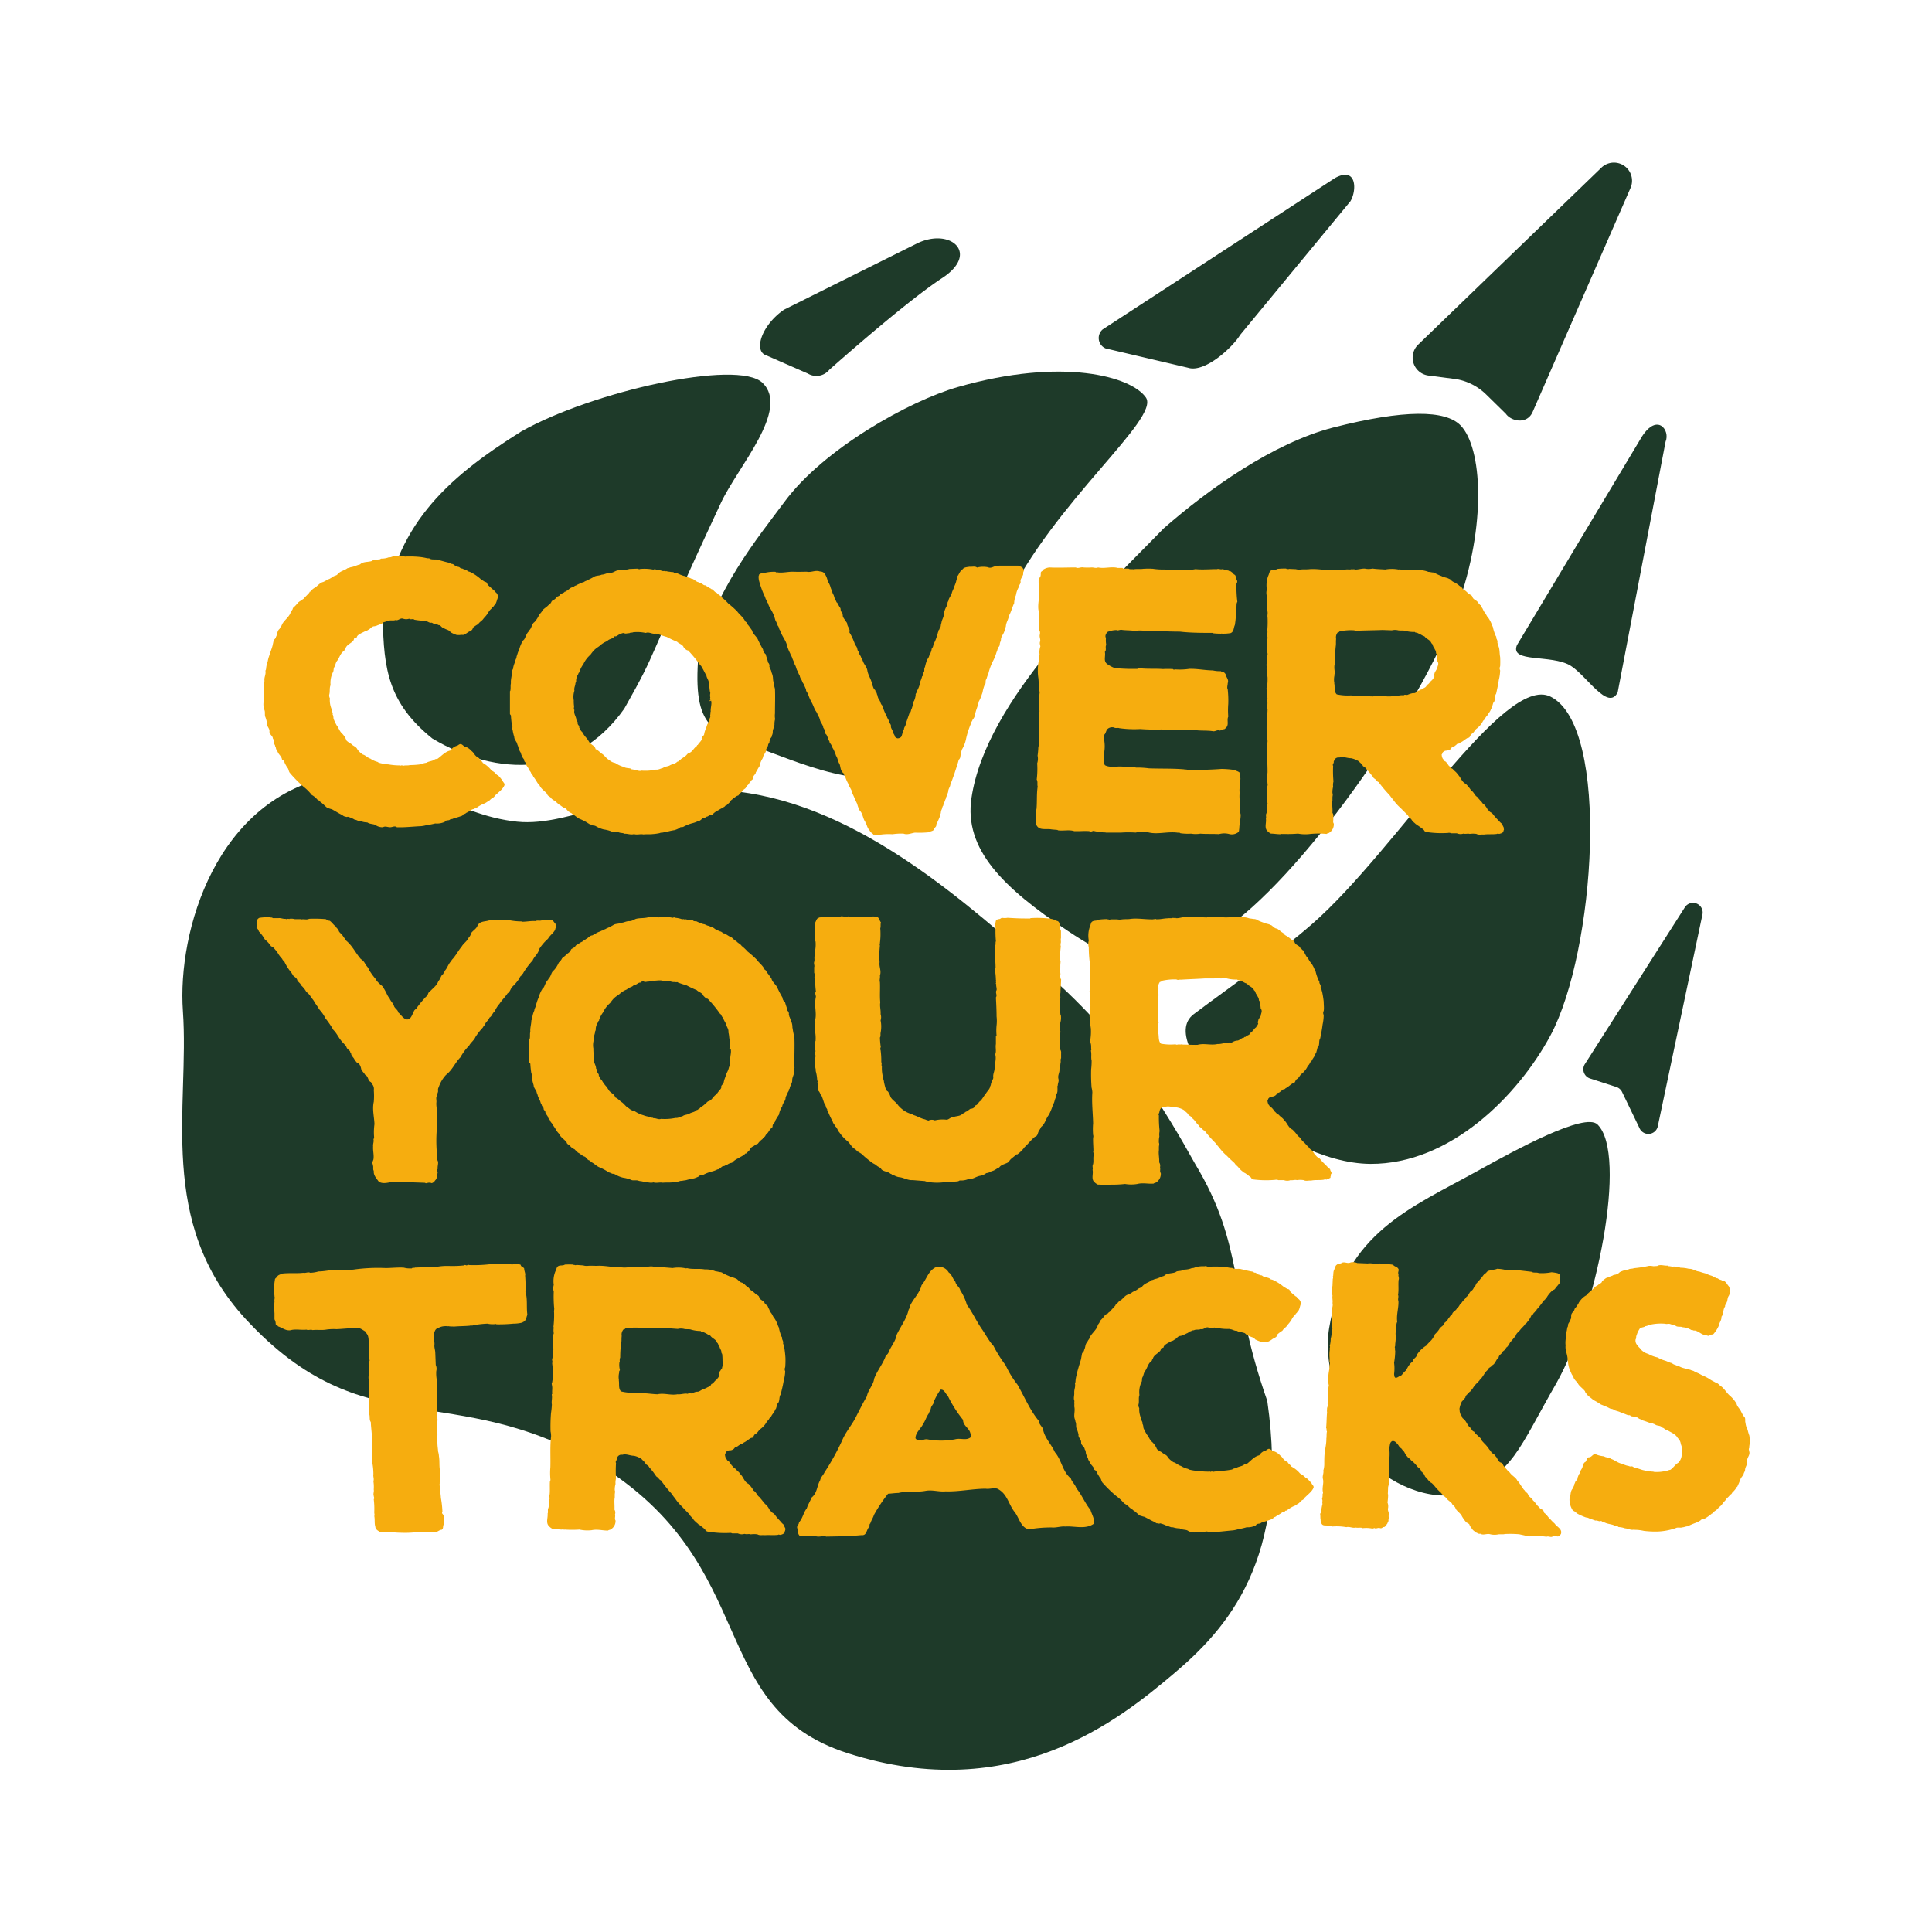 <svg xmlns="http://www.w3.org/2000/svg" viewBox="0 0 400 400"><defs><style>.cls-1{fill:#1e3a29;}.cls-2{fill:#f6ad0f;}</style></defs><title>CoverYourTracks_logo</title><g id="gold_text" data-name="gold text"><g id="paw"><path class="cls-1" d="M123.82,303.12c34.15,21,22.05,50.34,51.69,59.86,34.29,11,56.36-7.1,67.33-16.32,11.2-9.41,24.24-23.9,19.54-56.6-8-22.84-4.7-32.07-14.93-49.07-6.14-11-14.45-25.2-30.72-39.45s-38.51-34.63-64-37.64c-20-2.36-34.11,7.44-45.69,6.22-13.55-1.43-21.39-10.53-37.48-9.57C44.65,165,36.71,192.92,37.87,209.32c1.4,19.92-5.5,43.68,13,63.78C75.43,299.68,93.55,285.34,123.82,303.12Z"/><path class="cls-1" d="M322.28,286.29c8.19-14.57,14.83-47.32,8.45-53.49-2.63-2.54-16.94,5.25-24.78,9.61C292.29,250,278.43,255.22,275.18,275c-1.26,7.7,2.19,19.2,7.85,26.89,3.6,4.89,13.34,9.45,19.8,7.09C313.34,305.13,314.41,299.93,322.28,286.29Z"/><path class="cls-1" d="M162.44,103.87c-5.37,7.28-14.89,18.58-17.93,33-.95,14.78,3.8,14.88,13.61,18.38,8.37,3,24.86,10.53,33.7,1.81,10.13-10,8.65-16,16.43-32.38,9.76-20.58,32-38,29-42.37S220,73.92,198.32,80.13C188.11,83.06,170.47,93,162.44,103.87Z"/><path class="cls-1" d="M240.9,109.42c-13.09,13.5-36.75,35.33-39.77,55.81-1.56,10.57,6.45,18.51,20,27.54,16,10.72,20.49,7.37,31.81,0,15.85-10.32,41-45.61,48.73-67,6.24-17.22,5.16-33.16.72-37.7-3.12-3.19-11.55-3.34-26.43.46C263.66,91.72,250.27,101.2,240.9,109.42Z"/><path class="cls-1" d="M321,214.39c9.26-17.28,12.54-64,0-70.17-9.64-4.76-31.94,31.91-49.32,47.07-7.46,6.51-16,12.26-24.53,18.68s17.53,30.9,36.59,31C300.32,241.05,314.35,226.74,321,214.39Z"/><path class="cls-1" d="M107.92,89.33c-16,10-26.32,19.84-28.66,38.62.14,10.71,1.23,17.66,10.24,24.94,13.41,8,29.54,8.26,39.76-6.18,7.55-13.41,3.37-7,20-42.6,3.46-7.43,14.37-19.32,8.6-24.86C152.66,74.31,122.59,81.05,107.92,89.33Z"/><path class="cls-1" d="M162.32,64.12,190,50.33c6.86-3.23,12.86,2.14,5.08,7.23s-23.38,19-23.38,19a3.45,3.45,0,0,1-4.45.78l-9-3.94C156.13,72.11,157.93,67.14,162.32,64.12Z"/><path class="cls-1" d="M228.3,68.2l48.1-31.34c4.53-2.49,4.55,2.56,3.19,4.81L256.77,69.33c-1.56,2.58-7.32,7.92-10.8,6.81l-17.06-4A2.34,2.34,0,0,1,228.3,68.2Z"/><path class="cls-1" d="M317.35,85.21l20.29-46.43a3.75,3.75,0,0,0-6-4.15l-38,36.7a3.74,3.74,0,0,0,2.09,6.42l5.79.75a11.71,11.71,0,0,1,6.16,3.16l4.08,4C312.91,87.28,316.23,87.93,317.35,85.21Z"/><path class="cls-1" d="M334.92,143.36l9.92-51.92c1-2.36-1.71-6-4.89-1.06l-25.89,43.2c-1.51,3.74,7.15,1.83,11.1,4.24C328.52,139.88,332.9,147.28,334.92,143.36Z"/><path class="cls-1" d="M343.23,233.18l9.24-43.82a2,2,0,0,0-3.65-1.49l-20.68,32.42a2,2,0,0,0,1.07,3l5.41,1.75a2,2,0,0,1,1.19,1l3.66,7.59A2,2,0,0,0,343.23,233.18Z"/></g><g id="text"><path class="cls-2" d="M102.62,164.59c-.21.15-.28.5-.63.57a5.1,5.1,0,0,0-.71.63c-.35.14-.63.42-1,.56s-.77.35-1.12.56-.5.42-.78.35c-.14.35-.56.21-.77.42a8,8,0,0,1-1.12.64c-.21.28-.63.14-.77.56a19.08,19.08,0,0,1-1.83.56c-.21.21-.56.07-.77.28s-.84,0-1,.42a3.82,3.82,0,0,1-2,.35,16.67,16.67,0,0,1-1.82.35,6.58,6.58,0,0,1-1.13.21c-1.68.07-3.37.28-5,.22-.42-.36-.92,0-1.41,0s-1-.29-1.47,0a2.56,2.56,0,0,1-1.62-.5c-.49-.21-1.12-.14-1.61-.49a4.25,4.25,0,0,1-1.41-.28c-.49.07-.77-.28-1.19-.28a5.49,5.49,0,0,0-1.47-.63c-.28.14-.49-.07-.71-.07a1.46,1.46,0,0,1-.42-.28c-.77-.35-1.47-.84-2.17-1.2-.35-.07-.64-.21-.92-.28-.49-.35-.84-.84-1.4-1.19a1.52,1.52,0,0,0-.63-.49,4.16,4.16,0,0,0-1.2-1,9.54,9.54,0,0,0-1.68-1.68A25.75,25.75,0,0,1,60,160c-.28-.35-.21-.84-.56-1.12-.14-.28-.28-.49-.42-.77s-.21-.71-.63-.85c-.07-.63-.63-1-.84-1.47s-.43-.63-.43-1c-.14-.14-.14-.35-.21-.56-.35-.36-.07-.92-.42-1.34,0-.56-.77-.84-.7-1.47s-.63-1.06-.49-1.69a8.46,8.46,0,0,0-.35-1.26c-.21-.42,0-1.06-.21-1.48a2,2,0,0,0-.14-.63c-.21-.84.21-1.68,0-2.6a5.3,5.3,0,0,0,.07-1.05l.07-.07c-.28-.63.07-1.19,0-1.89v-.08c0-.56.35-1.12.21-1.82a.75.75,0,0,0,.14-.42,6.29,6.29,0,0,1,.35-1.55,5.83,5.83,0,0,1,.28-1.05c.21-.7.49-1.4.7-2.11.07-.35.14-.63.21-1s.49-.49.49-.84c.35-.56.21-1.26.78-1.69.07-.35.42-.56.49-.91.42-.84,1.4-1.47,1.75-2.38,0-.36.49-.57.49-1a9.09,9.09,0,0,0,1.13-1.19c.21-.14.42-.35.63-.35a.93.93,0,0,1,.42-.35c.42-.5.91-.92,1.26-1.34,0-.21.14-.14.21-.21a2.88,2.88,0,0,1,1-.84c.49-.35,1-1,1.61-1.12a4.82,4.82,0,0,0,1-.57c.35,0,.56-.28.84-.35.28-.35.7-.35,1.05-.56.63-.84,1.47-.84,2.18-1.4.28,0,.56-.21.84-.21.63-.14,1.12-.42,1.75-.56.64-.64,1.62-.43,2.46-.71.35-.35,1.05-.14,1.41-.35.21.07.35-.07.49-.14a4.11,4.11,0,0,0,1.61-.28c.35.07.63-.14,1-.21a6.22,6.22,0,0,1,1.61-.07c.21-.07.42.07.7.14a21.76,21.76,0,0,1,3,.07,11.39,11.39,0,0,1,1.62.28c.28,0,.49,0,.63.14.56.21,1.19,0,1.68.21.84.21,1.69.49,2.53.63a.42.42,0,0,0,.42.21c.35.14.56.5,1,.5.07.14.21.07.35.14s.36.35.64.28c.28.21.7.21,1,.42.14.21.35.21.56.28s.35.21.56.28a9.24,9.24,0,0,1,1.9,1.4c.28.08.49.36.84.43s.28.56.63.77l.85.77c.28.07.35.42.56.56a1.22,1.22,0,0,1,.49,1.13c-.28.56-.28,1.26-.84,1.68,0,.21-.36.21-.36.49a2.79,2.79,0,0,0-.84,1,7.07,7.07,0,0,1-.91,1.12c-.28.49-.84.7-1.12,1.19a6.08,6.08,0,0,0-1.13.77c0,.57-.7.71-1,.92a3.71,3.71,0,0,1-1,.56c-.42-.07-.7.07-1.13,0-.07.14-.14.07-.21,0a6.87,6.87,0,0,1-1.26-.56c-.35-.57-1-.5-1.47-.92-.43,0-.57-.63-1.06-.56-.21-.21-.56-.07-.84-.28-.28,0-.42-.28-.7-.21s-.77-.35-1.13-.35l-.07-.07a11.59,11.59,0,0,1-2.24-.21c-.28-.28-.78.07-1.06-.21a1.94,1.94,0,0,1-1.26,0c-.63-.21-1,.49-1.61.28-.5.21-1-.07-1.48.21-.28-.07-.56.21-.91.21a1.45,1.45,0,0,1-.7.42c-.35.21-.64.21-.92.42l-.07-.07c-.07.14-.35.07-.49.14-.35.07-.63.49-.91.63s-.49.36-.77.36l-.85.42c-.35.21-.84.42-.91.91-.21.07-.56,0-.56.35-.07.07-.07.28-.21.35-.42.49-1.33.77-1.54,1.55,0,.07-.15.14-.15.21l-.07.07v.14c-.91.56-1,1.54-1.61,2.24-.21.35-.28.85-.49,1.2s-.07.7-.28,1.05a4.94,4.94,0,0,0-.49,2.67c-.28.63-.07,1.33-.28,2a1.17,1.17,0,0,0,.14.71,4.73,4.73,0,0,0,.35,2.24c-.07.42.35.71.21,1.13.21.28.14.63.21.91a11.42,11.42,0,0,0,.63,1.33c.42.49.56,1.2,1.12,1.69a4,4,0,0,1,.92,1.47,4.25,4.25,0,0,0,1,.7c.35.43.91.5,1.19,1s.7.84,1.2,1.19c.56.14,1,.7,1.54.84a5,5,0,0,0,1.33.64c.14,0,.29.14.43.21a9.46,9.46,0,0,0,2,.35,13.78,13.78,0,0,0,2.39.21c.07.14.14,0,.21,0a1,1,0,0,1,.49.07c.42-.14.84,0,1.33-.14a16.85,16.85,0,0,0,2.6-.21c.21-.21.56-.21.85-.28.56-.35,1.26-.29,1.75-.71a1.19,1.19,0,0,1,.49-.07c.91-.63,1.62-1.54,2.74-1.75a2.26,2.26,0,0,1,1.4-1c.28-.15.5-.43.85-.29s.56.57,1,.57a3.37,3.37,0,0,1,1.12.84,2.41,2.41,0,0,1,.56.63,2.36,2.36,0,0,0,1,.84c.14.42.56.57.77,1a5.84,5.84,0,0,1,1.61,1.33c.21.35.71.42,1,.84.21.07.21.35.49.35a8.6,8.6,0,0,1,1,1.2c.07.28.49.49.35.91C104.09,163.4,103.25,164,102.62,164.59Z"/><path class="cls-2" d="M160.48,148.89a4,4,0,0,0-.14.9c.07.62-.35,1.1-.35,1.72a1.58,1.58,0,0,1-.2.82c.07.35-.42.49-.28.83-.07.07-.07.21-.2.28.06.34-.21.48-.28.75,0,.42-.41.69-.41,1.11-.07.62-.62,1-.69,1.65a4.68,4.68,0,0,0-.69,1.72c-.28.35-.48.83-.76,1.24,0,.42-.55.62-.55,1.1s-.41.42-.48.76c-.28.14-.35.55-.62.76a1.5,1.5,0,0,0-.41.55c-.14.28-.49.28-.56.62a4.88,4.88,0,0,0-1,1c-.41.07-.69.42-1,.55-.21.28-.49.35-.62.62s-.56.56-.76.83c-.28-.07-.35.28-.55.35-.42.27-.76.41-1.17.68a3.78,3.78,0,0,0-1.24.9,2.15,2.15,0,0,0-1,.41c-.34,0-.48.35-.83.28-.41.14-.68.69-1.17.69a5.7,5.7,0,0,1-1.1.41,7.93,7.93,0,0,0-1.93.76c-.27.14-.62-.07-.82.27a6.47,6.47,0,0,1-1,.42,12.74,12.74,0,0,0-1.58.34c-.28.07-.48.07-.76.14s-.48,0-.76.14a10.17,10.17,0,0,1-1.44.2c-.62.07-1.24,0-1.93.07-.62-.14-1.31.14-1.93-.07-.69.21-1.38-.13-2-.07-.27-.2-.76-.13-1.1-.27-.55-.21-1.1.07-1.58-.21a6.78,6.78,0,0,0-1.59-.41,5.81,5.81,0,0,1-1.65-.69,1.38,1.38,0,0,0-.62-.14,2.82,2.82,0,0,0-.69-.27c-.14-.14-.28-.14-.41-.28a12.24,12.24,0,0,0-1.66-.83c-.55-.27-1-.75-1.51-1-.07-.2-.28-.14-.35-.27s-.41-.14-.48-.35c-.27-.14-.34-.48-.62-.55-.48-.14-.89-.62-1.38-.83-.2-.27-.48-.41-.68-.68a2.47,2.47,0,0,1-.83-.56c-.21-.41-.76-.41-.83-.89-.48-.62-1.24-1-1.58-1.79a3.67,3.67,0,0,1-.62-.83,9.57,9.57,0,0,0-.69-1c-.07-.35-.41-.48-.48-.83a2.87,2.87,0,0,0-.42-.55c-.07-.55-.62-.83-.62-1.38-.13-.27-.41-.34-.34-.69-.14-.27-.41-.48-.41-.75-.28-.28-.21-.69-.49-1,0-.14-.2-.2-.13-.41-.21-.28-.21-.76-.42-1h.07c-.14-.14-.07-.28-.14-.35-.2-.41-.55-.76-.55-1.24a9.65,9.65,0,0,1-.34-1.45c-.14-.27.07-.75-.14-1a19.38,19.38,0,0,1-.21-2l-.2-.27V143.1l.07-.06c.13-.55,0-1,.13-1.59-.07-.76.21-1.51.21-2.27.14-.14,0-.48.21-.62a5,5,0,0,1,.41-1.45c0-.41.34-.76.34-1.17l.14-.41a7.18,7.18,0,0,1,.42-1.11,6.83,6.83,0,0,1,.68-1.65c.07,0,0-.07.07-.14.49-.34.49-.89.83-1.37.07-.28.41-.49.48-.76.55-.48.48-1.31,1.1-1.72a5.66,5.66,0,0,0,1-1.59,2.93,2.93,0,0,0,.69-.89c.41-.42.82-.62,1.17-1a1.62,1.62,0,0,0,.69-.82c.27-.28.62-.28.89-.69s.62-.28.83-.62.82-.35,1-.69c.21.07.28-.14.48-.21s.62-.62,1.11-.69c.27,0,.41-.34.68-.34a4.9,4.9,0,0,1,.83-.41c.28-.07.48-.28.76-.28a2.93,2.93,0,0,1,.48-.27c.07,0,.14-.07.28-.14a12.55,12.55,0,0,0,1.37-.69c.49-.35,1.11-.21,1.66-.48.55,0,1-.35,1.65-.35s1-.34,1.45-.48c.82-.21,1.72-.07,2.61-.34l1.66-.07c.07.13.27,0,.34.13l.21-.06a9.42,9.42,0,0,1,2.75.13c.14-.07.42-.13.56,0a6.26,6.26,0,0,1,1.1.21,1,1,0,0,0,.62.07c.13.14.41,0,.55.07s.55.07.82.14a2,2,0,0,1,.56.06c.2.28.62.07.89.28a9,9,0,0,0,1.24.48c.35,0,.62.28,1,.35s.49.27.83.27c.41.21.76.62,1.24.69.07.21.28,0,.34.21.42,0,.62.48,1,.41l1,.62c.14,0,.21.21.42.21.34.2.55.62,1,.76.28.41.83.55,1.1,1a9.18,9.18,0,0,1,1.24,1.17,20.87,20.87,0,0,1,1.86,1.65c.48.69,1.31,1.24,1.66,2.07.2.14.41.28.41.55.41.41.69.9,1,1.31.14.69.83,1.17,1.17,1.79a22.62,22.62,0,0,0,1.1,2.14,1.4,1.4,0,0,0,.56,1c.13.62.41,1.17.48,1.72a.87.87,0,0,1,.27.9c.14.14.07.34.21.48s.21.48.28.76a3.15,3.15,0,0,1,.27,1.38c.07.06,0,.27.07.34a11.87,11.87,0,0,0,.34,1.58c.07,1.73,0,3.31,0,5.1A4,4,0,0,0,160.48,148.89ZM147,145.17c-.13-.07,0-.14-.06-.21.34-.06-.07-.34.13-.48a2.22,2.22,0,0,1,0-1c-.2-.55-.13-1.31-.34-1.86.14-.69-.41-1.17-.48-1.79-.28-.42-.49-.9-.76-1.38-.21-.21-.21-.55-.48-.69a27,27,0,0,0-2.55-3.1c-.35,0-.62-.34-.9-.62-.2-.62-1-.76-1.37-1.17a22.28,22.28,0,0,1-2.14-1c-.55-.14-1.1-.35-1.72-.55-.14-.21-.41,0-.62-.14-.76.14-1.31-.42-2-.14l-.41-.07a8.19,8.19,0,0,0-2.21-.07c-.27.14-.55,0-.82.21-.35-.07-.76.21-1.11-.07-.2.07-.48,0-.62.28-.55-.07-.75.55-1.3.41-.42.62-1.11.48-1.52,1a4.92,4.92,0,0,0-1.31.76c-.34.34-.76.55-1.17.9s-.69.75-1,1.17a5.62,5.62,0,0,0-1.45,1.93,7.15,7.15,0,0,0-.55.89c-.07.28-.28.48-.28.83-.2.07-.2.27-.27.41a2.54,2.54,0,0,0-.41,1.24.72.72,0,0,1-.14.55c0,.55-.35,1-.21,1.59a4,4,0,0,0-.14,2,6.91,6.91,0,0,0,.07,1.24c0,.28-.14.56.07.76-.21.83.41,1.38.41,2.14a1,1,0,0,1,.28.48c-.14.48.41.55.28,1,.27.28.27.69.62.9a6.34,6.34,0,0,0,1,1.38c.14.2.28.41.41.62.35.68,1.24.82,1.38,1.58.55.21.9.69,1.38,1s.89,1,1.44,1.24a2.29,2.29,0,0,0,1.24.62,6.11,6.11,0,0,0,1.8.83c.41.28,1,.21,1.44.35.14.27.48.06.62.27.55-.07,1,.35,1.59.14a10.4,10.4,0,0,0,3-.21c.55.07,1-.27,1.45-.34.41-.35,1-.28,1.44-.55s1.1-.28,1.52-.76c.2.07.34-.28.55-.28.27-.41.69-.48,1-.82.35-.14.48-.55.83-.69.69-.14,1-1,1.58-1.38.14-.07.07-.28.28-.28.2-.41.69-.75.82-1.17-.13-.48.35-.62.49-1a4.4,4.4,0,0,1,.27-1c.07-.27.28-.62.35-1a4,4,0,0,0,.48-1.24c.14-.21.27-.55.14-.76.13-.27,0-.55.13-.75-.07-.83.28-1.52.07-2.28Z"/><path class="cls-2" d="M211.75,119.13c-.13.42-.53.77-.45,1.25s-.39.77-.38,1.18a4.82,4.82,0,0,0-.58,1.67,4.51,4.51,0,0,0-.37,1.67c-.39.76-.58,1.66-1,2.43a9.8,9.8,0,0,1-.45,1.32,3.83,3.83,0,0,0-.25.84c0,.41-.26.62-.19,1a1.57,1.57,0,0,0-.19.35c-.19.55-.67,1-.65,1.6-.06.41-.26.62-.25,1-.06.21-.06.41-.26.49v.2c-.13,0-.13.14-.13.21-.2.22-.06.42-.26.63a10,10,0,0,1-.71,1.81,11.46,11.46,0,0,0-1,2.71,5.38,5.38,0,0,0-.39,1.11c-.34.29,0,.9-.38,1.19a8.15,8.15,0,0,0-.38,1.25,2.64,2.64,0,0,1-.19.69,7.17,7.17,0,0,1-.65,1.53c-.18,1-.64,1.81-.76,2.71a2.17,2.17,0,0,1-.52,1.05c-.06.27-.33.49-.32.76a17.77,17.77,0,0,0-1,3.06,7,7,0,0,1-.9,2.37,10.72,10.72,0,0,0-.31,1.45.93.93,0,0,1-.33.63c-.25,1-.63,2-.95,3.06-.26.62-.45,1.32-.78,2,0,.48-.39.9-.44,1.38a1.54,1.54,0,0,1-.26.77c0,.34-.26.56-.25.9-.2.21-.13.49-.33.7,0,.21-.19.42-.19.69-.2.15-.19.49-.32.77a2.06,2.06,0,0,0-.19.69c0,.28-.26.42-.19.77a19,19,0,0,1-.78,1.74c.15.41-.4.56-.39.9-.26.49-.75.37-1.08.65a19.75,19.75,0,0,1-2.9.08c-.75.09-1.57.52-2.4.2a12.66,12.66,0,0,0-2.27.13,12.25,12.25,0,0,0-2.28.06l-1.23.1c-.08-.14-.28-.07-.42-.06-.14-.27-.49-.33-.56-.61-.21-.06-.22-.34-.36-.4a3.11,3.11,0,0,1-.51-1.09c-.28-.27-.22-.62-.44-.82-.36-.68-.38-1.5-1-2.11a5.8,5.8,0,0,1-.51-1.36c-.37-.75-.66-1.5-1-2.18-.09-.76-.66-1.29-.88-2.05a7.64,7.64,0,0,1-.59-1.36,3.43,3.43,0,0,1-.36-.75c-.64-.46-.59-1.22-.81-1.91-.36-.47-.38-1.23-.73-1.7a9.29,9.29,0,0,0-.59-1.43c-.29-.41-.3-.82-.65-1.16-.14-.13-.08-.48-.29-.61a7.92,7.92,0,0,0-.45-1.16c-.49-.33-.23-1-.66-1.43-.08-.75-.64-1.08-.73-1.84-.14-.2-.08-.48-.36-.54-.07-.14-.08-.34-.15-.55a3.24,3.24,0,0,0-.36-.61c-.29-.47-.44-1-.73-1.57a9.1,9.1,0,0,1-.81-1.83c-.14-.35-.5-.68-.44-1-.15-.41-.36-.75-.44-1.09-.35-.33-.37-.82-.65-1.15a2.2,2.2,0,0,1-.22-.62,5.76,5.76,0,0,1-.44-.95c-.29-.41-.3-1-.59-1.36-.15-.62-.44-1-.59-1.57a3.93,3.93,0,0,1-.36-.75,8.41,8.41,0,0,1-.67-1.71c-.23-1-1.08-1.9-1.38-3-.29-.27-.23-.76-.51-1a6.45,6.45,0,0,0-.51-1.16,7.81,7.81,0,0,0-.89-2.18,5,5,0,0,1-.65-1.36c-.22-.21-.22-.55-.44-.82a5,5,0,0,0-.36-.89,20.21,20.21,0,0,1-1-2.8,3.16,3.16,0,0,1-.1-1.17c.07,0,.06-.07.06-.2a1.85,1.85,0,0,1,1.23-.38,8,8,0,0,1,2.2-.2c.14.21.42.06.56.13,1,.11,2.13-.19,3.16-.15s1.86,0,2.76,0c.9.19,1.78-.39,2.68-.06a1.44,1.44,0,0,1,.91.32,4,4,0,0,1,.73,1.7,4.63,4.63,0,0,1,.51,1,6.35,6.35,0,0,0,.44,1.16c0,.35.29.61.37,1s.37.81.52,1.22c.34.13.15.55.5.68,0,.21.21.34.29.54s0,.55.22.75c0,.14.14.21.22.34l.08.69c.29.48.58.88.86,1.29,0,.76.73,1.22.47,1.91a9.68,9.68,0,0,1,.94,1.91c.15.27.15.55.37.82s.29.47.36.81.22.41.3.62.15.54.36.75a5.76,5.76,0,0,0,.44.95c.22.75.79,1.22.95,2,.16,1.1.87,1.91,1,3,.21.33.22.75.51,1s.08.41.29.54.15.48.29.61a2.54,2.54,0,0,0,.37,1c.28.27.22.75.58,1.08.14.21.08.55.29.76a12.77,12.77,0,0,0,.73,1.63c.08.34.37.61.44,1s.5.61.38,1.1c.08.41.36.68.44,1.09s.36.54.36.88a.86.86,0,0,0,.57.4,1,1,0,0,0,.75-.29c.26-.42.24-1,.58-1.53,0-.49.39-.77.38-1.18l.77-2.23c.34-.15.26-.63.46-.91a15.7,15.7,0,0,0,.44-1.59.07.07,0,0,0,.07-.07,4,4,0,0,0,.31-1.18c-.08-.28.26-.42.19-.7a5.39,5.39,0,0,0,.77-2.08,7.47,7.47,0,0,0,.39-1.12c.2,0,.06-.21.12-.35s.07-.27.13-.34c.34-.36.05-.83.32-1.18a12.08,12.08,0,0,1,.44-1.53,2.26,2.26,0,0,0,.52-1.12c.14,0,.14-.14.2-.28a3.28,3.28,0,0,0,.25-.9,1.26,1.26,0,0,0,.33-.83,8.62,8.62,0,0,0,.71-1.68.82.82,0,0,1,.19-.55c0-.28.2-.49.19-.77a.38.38,0,0,0,.2-.35c.34-.28.19-.76.38-1.11.06-.69.52-1.18.51-1.94a4.86,4.86,0,0,1,.64-1.67c-.07-.21.13-.35.12-.56s.2-.34.2-.55c.12-.56.59-1,.71-1.6.13-.42.39-.84.52-1.33a7,7,0,0,0,.39-1.11c-.08-.2.19-.28.12-.55.13-.15,0-.35.19-.49.33-.49.46-1,1-1.34.27-.42.89-.43,1.44-.52.48.06,1.16-.16,1.52.17a5.11,5.11,0,0,1,2.27-.06c.7.33,1.23-.3,1.92-.25l.41-.08c1.38,0,2.55,0,3.93,0a5,5,0,0,1,.9.39c.08.28.5.54.16.9v.27C211.81,118.72,211.88,119,211.75,119.13Z"/><path class="cls-2" d="M256.58,171.55c-.07.27,0,.55-.21.75a2.19,2.19,0,0,1-1.79.4,4,4,0,0,0-2.21,0c-1.31-.08-2.61,0-3.85-.1a5.93,5.93,0,0,1-1.93,0,11.11,11.11,0,0,1-2.21-.09c-.2-.2-.48-.07-.75-.14-2.07-.22-4.07.45-5.93-.05h-.48l-1.51-.08c-.14.07-.35.07-.56.14a21,21,0,0,0-3,0c-1,0-2.13,0-3.17,0-.2-.07-.48,0-.68-.07a15.72,15.72,0,0,1-1.66-.22c-.34-.21-.62.2-1,.06l-.14-.07c-1-.08-2.13.05-3.1,0-1.09-.35-2.27,0-3.37-.17l-.07-.07c-.48-.07-1-.07-1.44-.15-1.11-.14-2.28.26-2.89-.78-.27-.55,0-1.17-.19-1.72.07-.55-.13-1.17.15-1.65.15-1.45,0-3.17.25-4.69-.14-.48.07-1-.2-1.44a18.2,18.2,0,0,0,.1-3.38,3,3,0,0,0,.08-1.58,16.67,16.67,0,0,0,.16-1.86c.14-.21.07-.55.14-.76s.14-.55-.06-.83a23,23,0,0,0,0-3.1,23,23,0,0,1,.09-2.34c.14-.34,0-.62,0-1a16.81,16.81,0,0,1,.1-3.17c-.13-1-.19-1.93-.25-2.89a10.48,10.48,0,0,1,.1-3.86c0-.07-.06-.21.08-.27-.07-.28-.14-.56.07-.76a3.75,3.75,0,0,1,.15-1.79c-.06-.35-.2-.62-.06-1,.15-.55-.26-1,0-1.58-.07-.21.07-.41-.14-.62l0-2.55c-.34-.48.07-1.24-.19-1.72-.2-1.24.22-2.55.1-3.79,0-.9-.13-1.86-.05-2.83.42-.2.42-.68.42-1.09s.42-.34.49-.69a2.72,2.72,0,0,1,1.32-.47c1.79.09,3.58,0,5.44,0,.48.28,1-.13,1.58,0a14.26,14.26,0,0,0,1.72,0c.49,0,.9.21,1.31,0,1.38.29,2.76-.25,4.07.1h1l.13.14h1.11c.27.21.69.07,1,.15.76-.14,1.45,0,2.14-.12.07,0,.07.06.07,0H237a10.88,10.88,0,0,1,1.51,0h.14a14.3,14.3,0,0,0,2.48.16c1.1.22,2.27,0,3.3.17a18.35,18.35,0,0,0,2.07-.12,6.35,6.35,0,0,0,1-.13c1.44.15,3,0,4.47,0,.35-.14.76.14,1.1,0a2.49,2.49,0,0,1,.69.21c.21.07.55,0,.76.21.34-.06.48.28.75.35a.62.62,0,0,0,.41.42c.27.35.2.76.41,1.1a.65.65,0,0,1-.08.69,24,24,0,0,0,.17,3.79c-.28.41-.07,1-.29,1.52a17.05,17.05,0,0,1-.23,3.3c-.28.55-.15,1.31-.84,1.65a9,9,0,0,1-1.86.12c-.14-.07-.28.13-.35,0a10.93,10.93,0,0,1-1.51-.09l-.07-.07c-2.27,0-4.54,0-6.75-.26-1.86,0-3.79-.1-5.64-.12l-1.93-.08a7.66,7.66,0,0,0-1.79.05c-.9-.15-1.93-.09-2.76-.23-.34,0-.55.13-.89.13v-.07a4.86,4.86,0,0,0-2,.4c-.28.34-.56.82-.29,1.23a5,5,0,0,0,.06,1.45c-.28.41.12,1-.29,1.44.2.9-.36,1.86.46,2.49a6.76,6.76,0,0,0,1.37.77l.07.07a39.27,39.27,0,0,0,4.82.18c.34-.21.89-.07,1.31-.06,1.37.08,2.68,0,4,.1a20.42,20.42,0,0,1,2.07,0c.13.21.34.07.55.07a12.85,12.85,0,0,0,2.82-.11c1.66-.05,3.24.3,4.89.32a6.3,6.3,0,0,0,1.65.15c.21.21.55.14.76.35s.2.28.27.35c.06.62.68,1,.4,1.79,0,.42-.22.9,0,1.31a21.59,21.59,0,0,1,.11,3,16.22,16.22,0,0,0,0,2.62c-.35.69.19,1.66-.44,2.27-.14.14-.28.34-.48.34s-.56.27-.9.27c-.48-.21-.9.27-1.45.12-1-.14-2.06-.08-3.1-.16a6.41,6.41,0,0,0-1.24-.08c-1.51.19-3.3-.17-4.82,0-.55.13-1.1-.15-1.65-.09a41.09,41.09,0,0,1-4.13-.1,22.27,22.27,0,0,1-4.34-.18c-.34-.14-.76.07-1.1-.14a1.46,1.46,0,0,0-1.45.4c-.21.34-.28.82-.56,1.09a2.77,2.77,0,0,0,0,1.31,7.82,7.82,0,0,1,.05,1.73,15.91,15.91,0,0,0-.09,2.54c.07.28,0,.62.2.76,1.23.63,2.89,0,4.27.38a5.6,5.6,0,0,1,2.13.09,18.68,18.68,0,0,1,2.69.16c2.41.09,4.89,0,7.23.2.27.07.62,0,.82.15.62-.13,1.17.15,1.8,0,1.72-.05,3.44-.1,5.16-.23a19.76,19.76,0,0,1,2.76.23c.41.28,1,.29,1.16.84-.21.48.2,1-.15,1.44.13.83-.15,1.66,0,2.48-.15,1,.12,2,0,3,.13.48.06,1,.2,1.45C256.88,169.62,256.59,170.58,256.58,171.55Z"/><path class="cls-2" d="M311.39,171.76a1,1,0,0,0-.14.48v.07c-.28.07-.41.28-.69.28a.29.29,0,0,1-.21.06c-.07-.06-.2,0-.34-.06l-.07.06c-.9.14-1.79,0-2.75.14-.49-.07-1,.14-1.52-.14a4.91,4.91,0,0,0-1.38,0c-.41-.13-.82.07-1.31-.06a1.94,1.94,0,0,1-1.37-.07h-1.18a.9.9,0,0,0-.62-.07,20.76,20.76,0,0,1-4.61-.21c-.14-.14-.35-.14-.35-.34-.41-.42-.89-.69-1.3-1-.21,0-.21-.2-.42-.27-.34-.35-.62-.48-.82-.83s-.62-.55-.83-1c-.48-.48-1-1-1.52-1.52a10,10,0,0,1-1.58-1.79c-.34-.34-.55-.76-.9-1.1a25.57,25.57,0,0,1-2.06-2.48c-.35-.07-.48-.48-.83-.69s-.27-.41-.48-.55a11.85,11.85,0,0,0-1.17-1.38c-.14-.34-.48-.48-.76-.69-.14-.41-.62-.69-.89-1a4.7,4.7,0,0,0-1.59-.62c-.83,0-1.58-.41-2.41-.14a.92.92,0,0,0-1,.48c0,.14-.21.28-.14.42,0,.34-.35.55-.14.82a24.44,24.44,0,0,0,.07,3.24,2.94,2.94,0,0,0-.07,1.1,4.21,4.21,0,0,0-.14,1.31c.14.28,0,.62,0,.9v.62c-.14.76.07,1.65,0,2.55a1.18,1.18,0,0,1,.14,1c.14.41-.14.9.14,1.24a2.08,2.08,0,0,1-1,1.93c-.14.07-.35.07-.49.21a17.25,17.25,0,0,0-3.37,0,8,8,0,0,1-2.55-.07,23.58,23.58,0,0,1-3,.07c-.21.06-.41-.07-.62.06-.69,0-1.38-.13-2-.13a2.47,2.47,0,0,1-.9-.76c-.41-.69,0-1.59-.13-2.34.13-.28-.07-.69.07-1,.27-.62.06-1.44.27-2.13,0-.28-.21-.55-.07-.83.07-.82-.07-1.86,0-2.68a.77.77,0,0,0,.07-.55,14,14,0,0,1,0-2.42c0-2.27-.21-4.27,0-6.4a4.63,4.63,0,0,0-.14-1,34.22,34.22,0,0,1,0-3.79,14.28,14.28,0,0,0,.14-1.79c-.14-.55.07-1.3-.07-1.86,0-.13-.07-.27.07-.34-.07-.41,0-.83-.07-1.24s-.14-.62-.14-1h.07a11.36,11.36,0,0,0,.14-2.21c-.07-.62-.14-1.31-.21-1.93.14-.27-.06-.55,0-.75a7.26,7.26,0,0,0,.14-1.73,1.1,1.1,0,0,0,0-.82c0-.14-.07-.35,0-.49-.07-.69,0-1.37-.07-2.06.14-.07.07-.21.14-.28V132a3.34,3.34,0,0,1,0-1.18l-.07-.06a21,21,0,0,0,.07-3c-.07-.34.07-.75,0-1.1a25.56,25.56,0,0,1-.14-3.24,2.45,2.45,0,0,1,0-1.37,5.57,5.57,0,0,1,.28-2.83c.14-.27.2-.62.34-.89.42-.55,1.1-.21,1.59-.55a15.31,15.31,0,0,1,1.79-.07c.07.13.14.07.21.07a.49.49,0,0,0,.41,0l1.38.06a2.65,2.65,0,0,0,1,.07c.62-.07,1.24,0,1.79-.07,1.59-.13,3,.21,4.68.21.07-.07.28,0,.42-.07s.07.07.14.07h.07c.75.07,1.51-.14,2.27-.14.41-.07.82.07,1.17-.07a1.45,1.45,0,0,0,.55,0l.07.07c.83.07,1.65-.34,2.48-.13a4,4,0,0,0,1.24-.07c.89.13,1.72.13,2.62.2a7.7,7.7,0,0,1,2.75,0c.14,0,.28-.07.41,0,1.24.21,2.28-.07,3.52.14a5.15,5.15,0,0,1,2.27.35c.34,0,.69.13,1.1.13,0,.07.21,0,.28.14a11.24,11.24,0,0,0,1.38.62c.48.28,1.1.28,1.51.55a.6.6,0,0,1,.35.21,2.12,2.12,0,0,0,.82.55c.28.14.42.28.69.41.35.42.83.49,1,1,.56.2.83.62,1.31,1,.28.14.62.28.69.62.21.62,1,.62,1.17,1.24.28.07.28.35.48.42s.21.48.42.68a7.19,7.19,0,0,0,.34.69c.42.42.48.9.9,1.31a6.51,6.51,0,0,1,.62,1.17,2.25,2.25,0,0,0,.27.62,9.46,9.46,0,0,0,.62,1.93c.21.14,0,.48.21.62,0,.14.14.28.14.48s-.07.42.13.48a2,2,0,0,0,.14.69c.21.69.14,1.38.28,2.07a17.74,17.74,0,0,1,0,1.93.87.87,0,0,0,0,.83,9.1,9.1,0,0,1-.28,2c-.14,1-.34,1.86-.55,2.83-.41.55-.07,1.44-.62,1.93-.07.34-.21.69-.27,1a1.68,1.68,0,0,0-.21.34c-.14.49-.55.83-.76,1.31-.41.28-.41.76-.82,1a4.5,4.5,0,0,1-1.45,1.72c-.35.34-.48.76-.89,1s-.35.9-.83.83c-.55.27-1,.76-1.59,1-.2.35-.62.07-.82.48-.28.14-.42.42-.76.42a.57.57,0,0,0-.28.27c-.2.35-.55.42-1,.49a1,1,0,0,0-.83.48v.07c-.07.07,0,.2-.14.2a1.9,1.9,0,0,0,.21.9c.21.21.28.55.62.62a7.47,7.47,0,0,1,.62.83c.28.2.41.55.83.68.21.35.82.69,1,1.11.69.62.83,1.58,1.72,2a7.71,7.71,0,0,1,1.11,1.38c.55.28.68,1,1.24,1.31.2.28.48.55.75.9.21.06.28.48.62.62a4.3,4.3,0,0,1,.83,1.17c.28.13.28.34.55.48s.41.27.62.55c.35.48.89,1,1.31,1.45.21.27.62.41.62.82.14.21.27.48.2.62A.29.29,0,0,0,311.39,171.76Zm-13.92-36.3c-.2-.14-.14-.42-.2-.62s-.28-.48-.35-.76c-.34-.28-.2-.69-.55-.9-.28-.75-1-.82-1.45-1.44a2.59,2.59,0,0,1-.62-.28c-.2-.13-.55-.27-.82-.41s-.42,0-.55-.21a7.18,7.18,0,0,1-2.14-.27c-.41-.07-.9,0-1.31-.07a2.76,2.76,0,0,0-1.31,0l-1.93-.07c-1.72.07-3.23.07-4.95.14-.28-.07-.56.14-.9-.07a11.22,11.22,0,0,0-3,.21c-.14.06-.21.27-.41.2a1.62,1.62,0,0,0-.35,1.38c-.07.48,0,1-.07,1.45a22.48,22.48,0,0,0-.13,3,1.74,1.74,0,0,0-.07.83l-.07.13a4.36,4.36,0,0,0,.14,1.66c-.07.13-.21.27-.14.48a4,4,0,0,0-.07,1.31c.07.2,0,.41.07.55.07.69-.07,1.58.48,2.06a10.87,10.87,0,0,0,3,.21c.28.21.62-.07.9.07.13,0,.34-.07.41,0,1.1,0,2.2.14,3.24.14,1.38-.35,2.75.2,4.13-.07.76.07,1.44-.28,2.14-.14.27-.27.61,0,.89-.14a5.06,5.06,0,0,1,1.1-.34c.55.14.83-.48,1.24-.55.21.07.21-.28.42-.14.41-.41,1-.34,1.17-1,.48-.14.62-.69,1.1-1,.14-.27.41-.48.48-.82-.21-.21.07-.56.07-.83.21-.21.27-.48.48-.69,0-.48.48-1,.07-1.52A11,11,0,0,0,297.47,135.46Z"/><path class="cls-2" d="M113.45,194.37a9.87,9.87,0,0,0-1.86,2.2c-.13.9-1,1.45-1.31,2.28a15.77,15.77,0,0,0-1.92,2.55c-.07.27-.42.34-.42.61-.2.07-.27.28-.41.49l-.14.27a9.27,9.27,0,0,1-1.31,1.52c-.41.41-.41,1-1,1.38-.48.75-1.17,1.37-1.65,2.13a6,6,0,0,0-1,1.58c-.48.35-.55,1-1.1,1.31-.14.55-.83.9-.9,1.45a2.29,2.29,0,0,0-.48.62,13.08,13.08,0,0,0-1.51,1.93c-.28.69-1,1.17-1.31,1.79a10,10,0,0,0-1.79,2.41c-1.11,1.1-1.66,2.62-3,3.65a7.06,7.06,0,0,0-1.51,2.55,1.12,1.12,0,0,0-.14.69c.07.41-.27.76-.27,1.17-.21.41,0,.83-.07,1.31-.07.76.2,1.58.07,2.34.13.14,0,.28.06.41-.13,1,.21,2.07-.06,3a29.93,29.93,0,0,0,0,4.34c.13.75-.07,1.51.27,2.13.07.55-.14,1-.07,1.52-.2.2-.07.48,0,.75-.14.56-.07,1.24-.55,1.66a1.11,1.11,0,0,1-.69.55,1.32,1.32,0,0,0-1,0c-.14,0-.28.07-.35-.07-1.44-.07-2.89-.07-4.27-.21-1-.07-1.86.14-2.82.07-.76.14-1.86.41-2.55-.14-.48-.69-1.1-1.3-1-2.2-.21-.28-.07-.69-.14-1s-.07-.35-.14-.56.14-.55.21-.82c.14-.9-.14-1.79-.07-2.69-.07-.48.21-1,.07-1.45.07-.06.07-.27.14-.41a12.05,12.05,0,0,1,.07-2.75c-.07-1.59-.49-3.1-.14-4.62a14.92,14.92,0,0,0,0-2.41,1.48,1.48,0,0,0-.28-1.17c-.07-.14-.27-.28-.27-.48-.76-.28-.49-1.17-1.24-1.52-.21-.41-.69-.76-.83-1.24a2.31,2.31,0,0,0-.48-1.1c-.14-.14-.48-.14-.55-.41-.21-.07-.21-.35-.35-.42-.14-.41-.69-.75-.69-1.24-.07-.13-.2-.2-.2-.41-.21-.34-.62-.48-.76-.9s-.69-.82-1-1.24c-.62-.68-1-1.65-1.72-2.34a19.06,19.06,0,0,0-1.65-2.41,7.08,7.08,0,0,0-1.17-1.72c-.35-.48-.62-1-1-1.45a3.64,3.64,0,0,0-.76-1.1,3.11,3.11,0,0,0-1-1.17,5.18,5.18,0,0,0-1.1-1.38c-.14-.48-.76-.76-.82-1.17-.21-.55-.83-.62-1-1.17-.14-.14-.21-.41-.41-.55A10.53,10.53,0,0,1,58.83,199a.87.87,0,0,1-.41-.48,6.41,6.41,0,0,1-1.11-1.58c-.41-.28-.62-.9-1.17-1a6.2,6.2,0,0,0-1.31-1.44,7.27,7.27,0,0,0-1.24-1.66,1.35,1.35,0,0,0-.48-.75c.07-.76-.2-1.73.62-2.07a16.8,16.8,0,0,1,2-.14c.21.14.55,0,.76.21h1.17c.48-.07,1,.21,1.45.14.27.2.48-.14.75.07l.07-.07a2.82,2.82,0,0,1,1.1.07h1.24l.14.06c.48-.13,1.1.14,1.59-.13a27.93,27.93,0,0,1,3.44.07c.28.13.48.34.83.34.48.34.75.83,1.24,1.17.13.35.55.55.62.9s.75.75,1,1.31a2.38,2.38,0,0,1,.48.68c1.38,1.11,2,2.62,3.1,3.86a2.39,2.39,0,0,1,.9,1c.2.41.62.69.76,1.17a13,13,0,0,0,1.44,2c.14.42.69.83,1,1.18a1.38,1.38,0,0,1,.55.55,13.25,13.25,0,0,1,.75,1.37,3.9,3.9,0,0,0,.56.9c.2.55.75,1,.89,1.51s.83.83.9,1.38c.69.55,1.24,1.72,2.2,1.38.55-.34.69-1,1-1.52.07-.48.69-.62.76-1a24.58,24.58,0,0,1,1.79-2.13c.48-.21.28-.83.83-1.11.62-.68,1.45-1.24,1.72-2.13.48-.41.48-1.17,1-1.45.07-.27.28-.41.35-.69.55-.62.69-1.37,1.31-2,.13-.35.55-.62.75-1,.49-.62.83-1.31,1.38-1.93.35-.68,1.17-1.17,1.45-1.86a2,2,0,0,0,.55-1c.41-.55,1.1-.9,1.31-1.52.48-1,1.58-.82,2.41-1.1,1.24-.07,2.41,0,3.72-.14a13.14,13.14,0,0,0,2.89.35H108l.07.07c1,0,1.86-.21,2.82-.14.35-.21.83,0,1.24-.14a5.71,5.71,0,0,1,2.14-.07c.34.14.41.49.69.69.14.35.27.83,0,1.1v.14C114.69,193.13,113.87,193.61,113.45,194.37Z"/><path class="cls-2" d="M164.5,221a4.55,4.55,0,0,0-.13.89c.07.62-.35,1.1-.35,1.72a1.73,1.73,0,0,1-.2.83c.06.34-.42.48-.28.83-.07.07-.07.2-.21.27.07.35-.2.48-.27.76s-.42.69-.42,1.1c-.06.62-.62,1-.68,1.65a4.63,4.63,0,0,0-.69,1.73,14,14,0,0,0-.76,1.24c0,.41-.55.62-.55,1.1s-.42.41-.48.76c-.28.13-.35.55-.62.75a1.68,1.68,0,0,0-.42.56c-.14.27-.48.27-.55.62a4.24,4.24,0,0,0-1,1c-.42.07-.69.41-1,.55s-.48.34-.62.62-.55.55-.76.83c-.27-.07-.34.27-.55.34-.41.28-.75.41-1.17.69a3.85,3.85,0,0,0-1.24.9,2,2,0,0,0-1,.41c-.35,0-.48.34-.83.27-.41.14-.69.69-1.17.69a5.13,5.13,0,0,1-1.1.42,7.91,7.91,0,0,0-1.93.75c-.27.14-.62-.06-.83.28a6,6,0,0,1-1,.41,12.79,12.79,0,0,0-1.58.35c-.28.07-.49.07-.76.13s-.48,0-.76.14a10.13,10.13,0,0,1-1.45.21c-.62.07-1.24,0-1.92.07-.62-.14-1.31.14-1.93-.07-.69.21-1.38-.14-2-.07-.28-.21-.76-.14-1.1-.28-.55-.2-1.1.07-1.59-.2a6.61,6.61,0,0,0-1.58-.42,5.5,5.5,0,0,1-1.65-.68,1.38,1.38,0,0,0-.62-.14,3,3,0,0,0-.69-.28c-.14-.13-.28-.13-.42-.27a12.11,12.11,0,0,0-1.65-.83c-.55-.27-1-.76-1.51-1-.07-.21-.28-.14-.35-.28s-.41-.14-.48-.34c-.28-.14-.35-.48-.62-.55-.48-.14-.9-.62-1.38-.83-.21-.28-.48-.41-.69-.69a2.4,2.4,0,0,1-.82-.55c-.21-.41-.76-.41-.83-.9-.48-.62-1.24-1-1.59-1.79a3.93,3.93,0,0,1-.62-.82,8.17,8.17,0,0,0-.68-1c-.07-.34-.42-.48-.49-.82a2.49,2.49,0,0,0-.41-.56c-.07-.55-.62-.82-.62-1.37-.14-.28-.41-.35-.34-.69-.14-.28-.42-.48-.42-.76-.27-.28-.2-.69-.48-1,0-.14-.21-.21-.14-.42-.2-.27-.2-.75-.41-1h.07c-.14-.14-.07-.27-.14-.34-.21-.42-.55-.76-.55-1.24a8.09,8.09,0,0,1-.34-1.45c-.14-.28.06-.76-.14-1a19.38,19.38,0,0,1-.21-2l-.21-.28v-4.75l.07-.07c.14-.55,0-1,.14-1.58-.07-.76.21-1.52.21-2.28.14-.13,0-.48.2-.62a4.9,4.9,0,0,1,.42-1.44c0-.42.34-.76.34-1.17l.14-.42a8.18,8.18,0,0,1,.41-1.1,6.86,6.86,0,0,1,.69-1.65c.07,0,0-.07.07-.14.48-.34.48-.9.83-1.38.07-.27.41-.48.48-.76.55-.48.48-1.3,1.1-1.72a5.57,5.57,0,0,0,1-1.58,2.68,2.68,0,0,0,.69-.9,15.32,15.32,0,0,0,1.17-1,1.59,1.59,0,0,0,.69-.83c.28-.27.62-.27.9-.69s.62-.27.83-.62c.34-.2.82-.34,1-.68.21.06.27-.14.48-.21s.62-.62,1.1-.69c.28,0,.42-.34.69-.34a4.63,4.63,0,0,1,.83-.42c.27-.07.48-.27.76-.27a2.54,2.54,0,0,1,.48-.28c.07,0,.14-.07.27-.14a10.45,10.45,0,0,0,1.38-.69c.48-.34,1.1-.2,1.65-.48.56,0,1-.34,1.66-.34s1-.35,1.44-.48c.83-.21,1.73-.07,2.62-.35l1.65-.07c.07.14.28,0,.35.14l.21-.07a9.09,9.09,0,0,1,2.75.14c.14-.07.41-.14.55,0a5.93,5.93,0,0,1,1.1.21,1,1,0,0,0,.62.06c.14.14.42,0,.56.07s.55.07.82.14a1.65,1.65,0,0,1,.55.07c.21.28.62.07.9.28a10.54,10.54,0,0,0,1.24.48c.34,0,.62.27,1,.34s.48.28.83.28c.41.2.76.62,1.24.69.07.2.27,0,.34.2.42,0,.62.49,1,.42.34.2.62.41,1,.62.14,0,.21.2.41.2.35.21.55.62,1,.76.27.41.82.55,1.1,1a9.77,9.77,0,0,1,1.24,1.17,20.87,20.87,0,0,1,1.86,1.65c.48.69,1.31,1.24,1.65,2.07.21.13.42.27.42.55.41.41.68.89,1,1.31.14.68.83,1.17,1.17,1.79a20.33,20.33,0,0,0,1.1,2.13,1.41,1.41,0,0,0,.55,1c.14.62.42,1.18.49,1.73a.86.86,0,0,1,.27.89c.14.14.07.35.21.48.07.28.2.49.27.76a3.08,3.08,0,0,1,.28,1.38c.07.07,0,.28.07.34a11.69,11.69,0,0,0,.34,1.59c.07,1.72,0,3.31,0,5.1A4,4,0,0,0,164.5,221Zm-13.43-3.72c-.14-.07,0-.14-.07-.21.35-.07-.07-.34.14-.48a2.27,2.27,0,0,1,0-1c-.21-.55-.14-1.31-.34-1.86.13-.69-.42-1.17-.49-1.79-.27-.41-.48-.89-.75-1.38-.21-.2-.21-.55-.49-.68a25.15,25.15,0,0,0-2.54-3.1c-.35,0-.62-.35-.9-.62-.21-.62-1-.76-1.38-1.17a21,21,0,0,1-2.13-1c-.55-.14-1.1-.34-1.72-.55-.14-.21-.42,0-.62-.14-.76.14-1.31-.41-2-.13l-.42-.07c-.68-.28-1.51,0-2.2-.07-.28.14-.55,0-.83.2-.34-.06-.75.21-1.1-.06-.21.06-.48,0-.62.27-.55-.07-.76.55-1.31.41-.41.62-1.1.49-1.51,1a4.92,4.92,0,0,0-1.31.76c-.35.34-.76.55-1.17.89s-.69.76-1,1.17a5.62,5.62,0,0,0-1.45,1.93,5.44,5.44,0,0,0-.55.9c-.07.27-.28.48-.28.82-.2.07-.2.28-.27.42a2.59,2.59,0,0,0-.42,1.24.78.78,0,0,1-.13.55c0,.55-.35,1-.21,1.58a3.9,3.9,0,0,0-.14,2,7,7,0,0,0,.07,1.24c0,.28-.14.55.07.76-.21.82.41,1.38.41,2.13a1.13,1.13,0,0,1,.28.49c-.14.48.41.55.27,1,.28.27.28.69.62.89a6.16,6.16,0,0,0,1,1.38l.41.62c.35.69,1.24.83,1.38,1.59.55.2.89.68,1.38,1s.89,1,1.44,1.24a2.43,2.43,0,0,0,1.24.62,6.19,6.19,0,0,0,1.79.83,5.3,5.3,0,0,0,1.45.34c.14.28.48.07.62.28.55-.07,1,.34,1.58.13a10.83,10.83,0,0,0,3-.2c.55.07,1-.28,1.44-.35.42-.34,1-.27,1.45-.55s1.1-.27,1.51-.76c.21.07.35-.27.56-.27.27-.42.68-.48,1-.83.34-.14.48-.55.83-.69.68-.13,1-1,1.58-1.37.14-.07.07-.28.27-.28.21-.41.69-.76.83-1.17-.14-.48.35-.62.48-1a5,5,0,0,1,.28-1c.07-.28.27-.62.34-1a3.92,3.92,0,0,0,.49-1.24c.13-.21.27-.55.13-.76.14-.28,0-.55.14-.76-.07-.83.28-1.51.07-2.27Z"/><path class="cls-2" d="M219.63,195.2a1.37,1.37,0,0,0,0,.75,18.7,18.7,0,0,0-.14,2.83c.14.14.07.41.07.62-.07.48,0,1-.07,1.51V201c0,.35.14.69,0,1,.07.27,0,.55.2.75,0,.9-.13,1.86-.13,2.76a2.55,2.55,0,0,0,0,1h-.07a20.26,20.26,0,0,0,.07,3.58l.07.07a3.55,3.55,0,0,1-.07,1.45,5.54,5.54,0,0,0-.07,1.86c.07.07.07.07.07.14a12.76,12.76,0,0,0-.07,3.65,1.17,1.17,0,0,1,.2.82v1c-.2.34,0,.69-.13,1a5.69,5.69,0,0,1-.21,1.24c.07.83-.41,1.24-.21,2.07.14.48-.14.89-.14,1.37-.13.14-.06.35-.06.49,0,.48.06,1-.28,1.37a2.39,2.39,0,0,1-.14.76c-.2.42-.2.9-.48,1.24a12.92,12.92,0,0,1-.89,2.21c-.63.75-.76,1.86-1.59,2.48-.14.41-.48.75-.62,1.17s-.2.75-.69.89c-.75.62-1.38,1.45-2.13,2.14a6.41,6.41,0,0,1-1.52,1.51c-.14-.13-.21.14-.34.14-.48.48-1.1.76-1.38,1.38-.62.48-1.52.48-2,1.17-.55.21-1,.69-1.58.76a2.24,2.24,0,0,1-1.1.41,2.88,2.88,0,0,1-1.24.55c-.9.14-1.52.76-2.48.69a3.91,3.91,0,0,1-1.8.28c-.41.34-1,.13-1.37.34-.55-.14-1.1.14-1.59,0a11.85,11.85,0,0,1-3.85-.07c-.07-.07-.28-.07-.35-.14l-2.55-.2c-1.1.07-1.86-.55-2.89-.62a3.66,3.66,0,0,1-1.17-.48c-.28.06-.28-.21-.55-.21-.48-.48-1.31-.41-1.86-.9-.28-.55-.83-.48-1.17-1-.21,0-.35-.21-.49-.21a20.81,20.81,0,0,1-2-1.58,3.33,3.33,0,0,0-1-.76c-.07-.21-.41,0-.27-.28-.21-.06-.42-.2-.42-.34-.82-.34-1.1-1.17-1.65-1.65a8.63,8.63,0,0,1-1.72-1.86c-.35-.35-.41-.9-.83-1.24-.14-.35-.48-.62-.55-1a19.67,19.67,0,0,1-1-2.13c0-.07-.14-.14-.14-.14.14-.34-.34-.55-.28-.9-.13-.2-.06-.48-.34-.62-.14-.48-.34-1-.48-1.44-.35-.28-.35-.83-.69-1.1-.14-.42.07-1-.14-1.31.07-.21-.21-.35-.07-.48a.46.46,0,0,0-.07-.42,7.92,7.92,0,0,0-.27-1.79c-.07-.2,0-.41-.07-.62l-.07-.34a8.22,8.22,0,0,1,.07-2.28c0-.27-.28-.48-.07-.82s-.28-.69,0-1.1c.07-.42-.21-.83.07-1.18a7.82,7.82,0,0,0-.07-1.79,7.09,7.09,0,0,0-.07-1.72c.21-.27,0-.62.07-.89.28-1.18-.07-2.42,0-3.59a6,6,0,0,1,.14-1.17c0-.34-.28-.75,0-1.1a17.89,17.89,0,0,1-.14-1.93,3.36,3.36,0,0,0-.14-.82c-.07-.35.14-.69-.07-1.11v-1.17c.14-.34-.13-.69,0-1.1s0-.76.07-1.17-.07-.62.07-.9a7.13,7.13,0,0,0,.14-2.13c-.14-.21-.07-.48-.14-.69,0-1.1.07-2.14.07-3.24.21-.34.28-.89.76-1l.14-.07c1-.07,1.86,0,2.75-.07.07-.14.21,0,.34,0,.49-.28.9.14,1.31-.14.49-.07,1,.21,1.52,0,.27.14.69,0,1,.14a15.5,15.5,0,0,1,2.55,0c.83.14,1.52-.34,2.27,0,.28-.07.42.14.55.28s.14.34.21.48a1.44,1.44,0,0,0,.21.34c-.14.42,0,.83-.14,1.24a13.94,13.94,0,0,1-.07,3v.35a.07.07,0,0,0-.07.07l.07.14a18.7,18.7,0,0,0-.07,3.44c-.14,1,.42,1.79.07,2.75.07.56-.14.9,0,1.38.07,1.45-.07,2.83.07,4.2-.14.83.14,1.66.07,2.41a2.1,2.1,0,0,1,0,1.31,6.44,6.44,0,0,1,0,2.55c-.07.35.07.69-.14,1a15.48,15.48,0,0,0,.14,1.72c.14.27-.21.55,0,.89a15.94,15.94,0,0,1,.14,2.48c.2.28-.07.62.13.83a7.36,7.36,0,0,0,.28,2.48c0,.34.14.48.14.76a13.12,13.12,0,0,0,.41,1.58c.14.21.21.35.41.42a4.32,4.32,0,0,1,.56,1.17c.41.69,1.1,1,1.58,1.72a6.33,6.33,0,0,0,1.24,1.1,4.78,4.78,0,0,0,1.31.62c.21.14.48.14.62.28.69.2,1.38.62,2.07.82a2.39,2.39,0,0,1,.75.28c.07-.07.14,0,.21.07a1.59,1.59,0,0,1,1.38-.07,7,7,0,0,1,2.41-.14c.48,0,.76-.48,1.24-.48.62-.28,1.31-.21,1.86-.55.27-.28.62-.35.89-.62.35-.07.62-.42,1-.62a1,1,0,0,0,1-.69c.48-.07.62-.69,1-.9.49-.48.69-1,1.18-1.58.27-.48.82-.9.89-1.52.21-.27.07-.62.35-.89,0-.35.34-.55.27-1-.07-.62.28-1.17.28-1.79l.07-.07c-.07-1,.34-1.86.06-2.82.28-.69,0-1.38.14-2.14v-1.58l.14-.14a10.82,10.82,0,0,1,0-2.13,8.26,8.26,0,0,0,0-1.86c0-1.24-.07-2.69-.14-3.93.35-.55-.2-1,.14-1.51.07-.42-.14-.83-.07-1.24-.21-.14.07-.35-.07-.49s.14-.2,0-.34a14.24,14.24,0,0,0-.14-1.72,1.1,1.1,0,0,1,.07-.9,20.48,20.48,0,0,0-.13-2.13v-1.11a1.58,1.58,0,0,0,0-.75c-.14-.21.2-.35.06-.55.14-.28,0-.62.14-.9a21,21,0,0,1-.07-2.82,2.54,2.54,0,0,1-.07-1c.14-.07.07-.27.14-.41s.35-.35.62-.35.42-.2.62-.27a3.28,3.28,0,0,0,1.17,0c1.17.07,2.35.14,3.52.14h1.17l.07-.07a21.71,21.71,0,0,1,4.2.13.83.83,0,0,0,.41.07,6.09,6.09,0,0,0,1,.42c.35.13.42.62.49,1s0,.69.2,1v1.52C219.56,194.51,219.69,194.92,219.63,195.2Z"/><path class="cls-2" d="M275.59,243.3a.9.9,0,0,0-.13.48v.07c-.27.08-.41.29-.68.29a.31.31,0,0,1-.21.08c-.07-.07-.2,0-.34-.06l-.07.07c-.89.16-1.79,0-2.75.2-.48-.06-1,.16-1.52-.1a4.56,4.56,0,0,0-1.38,0c-.41-.13-.82.09-1.31,0a1.92,1.92,0,0,1-1.38,0l-1.17,0a.91.91,0,0,0-.62-.06,21.17,21.17,0,0,1-4.62-.09c-.14-.14-.35-.13-.35-.34a16.5,16.5,0,0,0-1.33-1c-.21,0-.22-.2-.42-.27a4.72,4.72,0,0,1-.85-.8c-.22-.34-.63-.54-.85-.95-.49-.47-1.06-.94-1.55-1.48a9.7,9.7,0,0,1-1.63-1.75c-.35-.34-.57-.74-.92-1.08a24,24,0,0,1-2.12-2.43c-.35-.06-.5-.47-.85-.67s-.28-.4-.49-.54c-.42-.4-.71-1-1.21-1.35-.14-.34-.49-.47-.77-.67-.15-.41-.64-.67-.92-1a4.4,4.4,0,0,0-1.6-.58c-.83,0-1.59-.37-2.41-.08a.91.91,0,0,0-.95.51c0,.13-.2.28-.13.41,0,.35-.33.56-.12.83a24,24,0,0,0,.15,3.24,3.14,3.14,0,0,0-.05,1.1,4.49,4.49,0,0,0-.1,1.31c.14.27,0,.62,0,.9v.62c-.12.76.11,1.65.06,2.54a1.22,1.22,0,0,1,.17,1c.14.41-.12.89.16,1.23a2.07,2.07,0,0,1-1,1.95c-.14.08-.35.08-.48.22-1.17.1-2.21-.22-3.38.08a7.73,7.73,0,0,1-2.54,0,23.72,23.72,0,0,1-3,.14c-.21.07-.42-.06-.62.08-.69,0-1.38-.1-2-.09a2.47,2.47,0,0,1-.92-.74c-.42-.67,0-1.58-.19-2.33.13-.28-.08-.69.05-1,.26-.62,0-1.45.22-2.14,0-.27-.22-.54-.09-.82,0-.83-.11-1.86-.06-2.69a.81.81,0,0,0,0-.55,13.72,13.72,0,0,1,0-2.41c-.06-2.27-.31-4.27-.16-6.41a4.7,4.7,0,0,0-.16-1,34.42,34.42,0,0,1-.09-3.78,14.8,14.8,0,0,0,.1-1.8c-.16-.55,0-1.31-.12-1.86,0-.13-.07-.27.06-.34-.08-.41,0-.83-.1-1.24s-.15-.62-.16-1h.07a11.48,11.48,0,0,0,.09-2.21c-.09-.62-.17-1.3-.26-1.92.14-.28-.08-.55,0-.76a7.11,7.11,0,0,0,.1-1.72,1.14,1.14,0,0,0,0-.83c0-.14-.08-.34,0-.48-.09-.69,0-1.38-.12-2.07.14-.07.07-.21.13-.28v-.2a3.29,3.29,0,0,1,0-1.17l-.07-.07a20.89,20.89,0,0,0,0-3c-.08-.35.05-.76,0-1.1a25.89,25.89,0,0,1-.21-3.24,2.38,2.38,0,0,1,0-1.37,5.59,5.59,0,0,1,.21-2.83c.13-.28.19-.63.32-.91.4-.56,1.1-.23,1.57-.59a17.91,17.91,0,0,1,1.79-.11c.08.14.14.07.21.06a.4.4,0,0,0,.41,0l1.38,0a2.65,2.65,0,0,0,1,0c.62-.08,1.24,0,1.79-.11,1.58-.17,3,.14,4.68.1.07-.07.28,0,.42-.08s.07.07.14.06h.06c.76.05,1.51-.17,2.27-.19.42-.08.83.05,1.17-.1a1.27,1.27,0,0,0,.55,0l.07.07c.83.05,1.65-.39,2.48-.2a3.74,3.74,0,0,0,1.24-.1c.9.12,1.72.1,2.62.15a7.44,7.44,0,0,1,2.75-.07c.14,0,.28-.08.42,0,1.24.18,2.27-.12,3.51,0a5.28,5.28,0,0,1,2.28.29c.35,0,.7.12,1.11.11,0,.07.2,0,.28.14a11.72,11.72,0,0,0,1.39.58c.49.27,1.11.25,1.53.52.13,0,.28.13.35.2.28.2.49.47.84.53s.42.26.69.39c.36.41.84.47,1.06.94a6,6,0,0,1,1.33.93c.28.14.63.27.71.61.22.61,1,.59,1.2,1.21.27.06.28.34.49.4s.22.48.43.68a5.16,5.16,0,0,0,.36.68c.42.4.5.88.93,1.29a6.08,6.08,0,0,1,.64,1.15,2.88,2.88,0,0,0,.29.62,9.39,9.39,0,0,0,.67,1.91c.21.13,0,.48.22.61,0,.14.15.28.15.48s-.06.42.15.48a2.27,2.27,0,0,0,.15.69,20.53,20.53,0,0,1,.33,2.06c0,.62.1,1.37,0,1.92a.85.85,0,0,0,0,.83,9.87,9.87,0,0,1-.23,2c-.12,1-.3,1.87-.49,2.84-.4.56,0,1.45-.57,1.94-.06.35-.19.7-.25,1a1.55,1.55,0,0,0-.2.35c-.13.49-.53.84-.72,1.33-.41.28-.4.77-.81,1.05a4.34,4.34,0,0,1-1.4,1.76c-.34.35-.47.77-.87,1s-.33.91-.81.85c-.54.29-.95.78-1.56,1.07-.2.35-.62.08-.81.5-.28.15-.41.43-.75.43a.59.59,0,0,0-.27.29,1.23,1.23,0,0,1-.95.5,1.05,1.05,0,0,0-.82.5v.07c-.06.07,0,.21-.13.21a2,2,0,0,0,.23.89c.21.2.29.55.63.61a6.93,6.93,0,0,1,.64.81c.28.2.43.54.85.67.21.34.84.67,1.05,1.07.71.61.87,1.57,1.77,2a7.26,7.26,0,0,1,1.14,1.35c.56.26.71.95,1.27,1.28.21.27.5.54.78.88.21.06.29.47.63.6a4.49,4.49,0,0,1,.86,1.15c.28.13.28.34.56.47s.42.27.63.54c.36.47.92.94,1.35,1.41.21.27.63.4.64.81.14.21.28.48.22.62A.22.22,0,0,0,275.59,243.3Zm-14.79-36c-.21-.13-.14-.41-.22-.62s-.28-.47-.36-.74c-.35-.27-.22-.69-.57-.89-.3-.75-1.06-.8-1.48-1.41a2.4,2.4,0,0,1-.63-.26c-.21-.13-.56-.26-.84-.39s-.41,0-.55-.19a7.52,7.52,0,0,1-2.14-.23c-.42-.06-.9,0-1.31,0a2.87,2.87,0,0,0-1.31,0l-1.93,0c-1.72.11-3.24.15-5,.26-.27-.06-.54.15-.89-.05a11.34,11.34,0,0,0-3,.28c-.13.07-.2.28-.41.22a1.64,1.64,0,0,0-.31,1.38c-.05.49,0,1,0,1.45a20.94,20.94,0,0,0-.07,3,1.86,1.86,0,0,0,0,.83l-.06.14a4.28,4.28,0,0,0,.17,1.65c-.06.14-.2.28-.12.49a4,4,0,0,0,0,1.31c.07.2,0,.41.08.55.09.68,0,1.58.53,2a11,11,0,0,0,3,.13c.28.2.62-.08.9.05.13,0,.34-.08.41,0,1.1,0,2.2.09,3.24.06,1.37-.38,2.76.14,4.13-.17.76.05,1.44-.31,2.13-.18.27-.29.62,0,.89-.16s.68-.36,1.09-.37.82-.51,1.23-.59c.21.07.2-.28.41-.14.41-.43,1-.37,1.15-1,.48-.15.6-.7,1.08-1,.13-.27.4-.49.46-.83-.21-.21.06-.56.05-.83.2-.21.26-.49.47-.7,0-.48.45-1.05,0-1.52A11.1,11.1,0,0,0,260.8,207.34Z"/><path class="cls-2" d="M109,272.84a1.39,1.39,0,0,1-.65.86c-.14,0-.13.14-.27.14a7.64,7.64,0,0,1-1.79.21,31.59,31.59,0,0,1-3.51.14l-.07-.07a5,5,0,0,1-1.79-.07,21.65,21.65,0,0,0-2.89.32c-.27.15-.48,0-.75.1-1.1.11-2.2.08-3.3.19-.35-.05-.76,0-1.11-.09-.13.07-.35-.06-.48,0a3.11,3.11,0,0,0-1.57.33,1.07,1.07,0,0,0-.8.72c-.59.85.07,1.93-.09,3,0,.48.17.89.19,1.44l.1,2.55a1.86,1.86,0,0,1,.11,1.24,7.17,7.17,0,0,0,.15,2.06c0,.89,0,1.79,0,2.62a13.72,13.72,0,0,0,0,2.41,24.46,24.46,0,0,0,.12,3.17c-.13,0-.06.07-.13.07.23.54-.1,1,0,1.52.21.2,0,.34,0,.55.24.82-.07,1.72.1,2.61,0,.55.11,1.1.13,1.65a3.9,3.9,0,0,1,.18,1c.18,1,0,2.14.26,3.16a11.87,11.87,0,0,1,0,1.45c.09.41-.18.7-.09,1.11-.13.14,0,.34,0,.48,0,.83.2,1.58.23,2.4A20.12,20.12,0,0,1,91.6,313c-.07.13-.13.28,0,.41s.29.4.31.67a3.92,3.92,0,0,1-.14,1.8c-.06.28,0,.63-.31.84-.49,0-.81.45-1.3.47l-2.34.09a2,2,0,0,0-1.31-.09,21.74,21.74,0,0,1-3.72.14c-.82,0-1.66-.14-2.48-.11l-.07-.06a4.26,4.26,0,0,1-1.59,0c-.42-.26-.92-.52-.94-1.07-.23-.75-.06-1.51-.22-2.2a.75.75,0,0,0,0-.55c.07,0,0-.07,0-.13s0-.07,0-.14a16.41,16.41,0,0,0-.11-2.69c.21-.14,0-.48,0-.68-.16-.48.1-.84,0-1.31a7.44,7.44,0,0,0-.07-1.72c.19-.49-.1-1,0-1.45a12.92,12.92,0,0,0-.23-2.4,11.12,11.12,0,0,0-.08-2.14c0-.69,0-1.38,0-2.14H77c.08-1.38-.18-2.75-.23-4.12-.37-.47-.12-1.17-.34-1.65.09-1.24-.1-2.4,0-3.58-.15-.2,0-.55,0-.69a13.86,13.86,0,0,1,0-2.41,3.17,3.17,0,0,1-.12-1.17c.18-.77-.06-1.58.12-2.35.06-.28-.1-.62.1-.83a13.47,13.47,0,0,1-.11-2.89c-.17-.75,0-1.38-.22-2.2-.09-.41-.44-.67-.59-1-.57-.32-1-.72-1.61-.7-1.45,0-3,.19-4.34.24a10.9,10.9,0,0,0-2.06.08c-1,.18-1.93,0-2.89.11-.42-.19-.83.1-1.25-.09-1.17.12-2.28-.18-3.37.13-1,.11-1.68-.55-2.51-.8-.15-.27-.36-.26-.5-.46a1.78,1.78,0,0,0-.25-1c0-.49,0-.83,0-1.25a15.87,15.87,0,0,1,0-2.48c-.08-.34.12-.69,0-1,0-.49-.17-1-.12-1.44a17.1,17.1,0,0,1,.2-2c0-.34.33-.43.46-.64.19-.42.67-.44,1-.66,1.51-.19,3,0,4.41-.17.49.12,1-.24,1.45,0a6.64,6.64,0,0,0,1.71-.28c.76,0,1.44-.12,2.27-.22V263a16.67,16.67,0,0,1,2,0c.41,0,.89-.11,1.24,0a6,6,0,0,0,1.58-.13h.07a36.18,36.18,0,0,1,6.74-.33c1.17,0,2.61-.17,3.79-.08a4.23,4.23,0,0,0,1.31.15c.14,0,.28.06.42-.08s.41.05.54-.09l4.68-.18a12,12,0,0,1,2.27-.16A23.4,23.4,0,0,0,96,262c.13-.14.27-.08.41-.08.21.2.48-.16.76,0a29.25,29.25,0,0,0,4.13-.16c.34-.08.76,0,1.17-.12,0,.14.13,0,.2,0a21.1,21.1,0,0,1,3,.09,1.16,1.16,0,0,0,.69,0l1.17,0c.07.13.28.05.28.19.09.41.57.39.72.73,0,.55.31,1,.19,1.44a27.24,27.24,0,0,1,.07,3.38c.46,1.43.18,3.09.38,4.6C109.19,272.35,109,272.57,109,272.84Z"/><path class="cls-2" d="M162.56,316.91a1.09,1.09,0,0,0-.15.48v.07c-.28.06-.42.26-.7.26a.27.27,0,0,1-.2.06c-.07-.07-.21,0-.35-.08l-.07.07c-.9.12-1.79,0-2.75.07-.48-.08-1,.12-1.52-.17a4.5,4.5,0,0,0-1.37,0c-.41-.15-.83.05-1.31-.1a1.92,1.92,0,0,1-1.38-.1l-1.17,0a.94.94,0,0,0-.61-.09,20.91,20.91,0,0,1-4.61-.31c-.14-.14-.35-.15-.34-.35-.4-.43-.88-.71-1.28-1.07-.21,0-.21-.21-.41-.28-.34-.36-.61-.5-.81-.85s-.6-.56-.8-1c-.47-.5-1-1-1.48-1.55a9.64,9.64,0,0,1-1.54-1.83c-.34-.35-.53-.77-.87-1.12a25.67,25.67,0,0,1-2-2.53c-.34-.08-.47-.5-.81-.71s-.26-.42-.47-.56a11.08,11.08,0,0,0-1.13-1.41c-.13-.34-.48-.49-.75-.7-.12-.42-.6-.71-.87-1.06a4.51,4.51,0,0,0-1.57-.65c-.82,0-1.57-.46-2.4-.2a.93.93,0,0,0-1,.46c0,.14-.21.27-.15.41,0,.34-.35.54-.15.82a25.07,25.07,0,0,0,0,3.24,2.94,2.94,0,0,0-.1,1.1,4.48,4.48,0,0,0-.16,1.31c.13.27,0,.62,0,.89V310c-.16.76,0,1.65-.06,2.55a1.19,1.19,0,0,1,.11,1c.13.41-.15.89.11,1.24a2,2,0,0,1-1.08,1.9c-.14.07-.34.06-.48.2-1.17,0-2.2-.33-3.38-.08a7.94,7.94,0,0,1-2.54-.13,22,22,0,0,1-3,0c-.2.06-.41-.08-.62,0-.68,0-1.37-.17-2-.18a2.46,2.46,0,0,1-.88-.78c-.39-.7,0-1.59-.08-2.35.14-.27,0-.69.09-1,.29-.61.11-1.44.33-2.13,0-.27-.19-.55,0-.83.09-.82,0-1.86.06-2.68a.77.77,0,0,0,.09-.55,14,14,0,0,1,0-2.41c.06-2.27-.1-4.27.15-6.41a4.49,4.49,0,0,0-.11-1,33.85,33.85,0,0,1,.09-3.79,16.17,16.17,0,0,0,.18-1.79c-.13-.55.1-1.3,0-1.86,0-.14-.06-.27.08-.34-.06-.41,0-.82,0-1.24s-.12-.62-.11-1h.06a10.42,10.42,0,0,0,.19-2.2c0-.62-.1-1.31-.16-1.93.15-.27-.05-.55,0-.76a7.13,7.13,0,0,0,.18-1.72,1.15,1.15,0,0,0,0-.82c0-.14-.06-.35,0-.48,0-.69,0-1.38,0-2.07.14-.07.08-.21.15-.27V276a3.28,3.28,0,0,1,0-1.17l-.07-.07a21,21,0,0,0,.14-3c-.06-.35.09-.76,0-1.1a25.34,25.34,0,0,1-.07-3.24,2.38,2.38,0,0,1,0-1.38,5.42,5.42,0,0,1,.34-2.82c.14-.27.22-.61.36-.88.43-.55,1.11-.18,1.6-.52a15.3,15.3,0,0,1,1.79,0c.07.14.14.07.21.07a.43.43,0,0,0,.41,0l1.38.1a2.49,2.49,0,0,0,1,.09c.62-.05,1.24,0,1.79,0,1.59-.1,3,.28,4.68.31.07-.06.27,0,.41-.05s.07.07.14.07h.07c.75.09,1.52-.1,2.27-.08a6.38,6.38,0,0,0,1.18-.05c.2.08.34,0,.55,0l.06.07c.83.09,1.66-.31,2.49-.08a3.7,3.7,0,0,0,1.24,0c.89.16,1.72.18,2.61.27a7.3,7.3,0,0,1,2.75.06c.14,0,.28-.06.42,0,1.23.24,2.27,0,3.51.22a5.28,5.28,0,0,1,2.26.4c.34,0,.69.16,1.1.17,0,.06.21,0,.27.14a12.88,12.88,0,0,0,1.36.65c.48.29,1.1.3,1.51.59a.55.55,0,0,1,.33.21c.28.22.48.5.82.57s.41.29.68.43c.33.43.81.5,1,1a5.76,5.76,0,0,1,1.28,1c.28.14.62.29.68.63.19.63,1,.65,1.14,1.27.27.08.27.35.47.42s.2.49.4.7a4.66,4.66,0,0,0,.33.7c.4.42.46.91.86,1.33a6.5,6.5,0,0,1,.59,1.18,2.8,2.8,0,0,0,.26.63,8.89,8.89,0,0,0,.58,1.94c.2.15,0,.49.19.63,0,.14.13.28.13.48s-.08.42.12.49a2.36,2.36,0,0,0,.12.69,20.8,20.8,0,0,1,.23,2.07,17.31,17.31,0,0,1-.05,1.93.9.9,0,0,0,0,.83,8.53,8.53,0,0,1-.32,2c-.16,1-.39,1.85-.62,2.81-.42.54-.1,1.44-.66,1.91-.08.34-.22.69-.3,1a1.82,1.82,0,0,0-.22.34c-.15.48-.57.81-.78,1.29-.42.27-.44.75-.86,1a4.41,4.41,0,0,1-1.48,1.69c-.35.34-.5.75-.92.94s-.37.89-.85.81c-.55.26-1,.73-1.6,1-.22.34-.63.06-.84.47-.28.13-.42.4-.77.39a.57.57,0,0,0-.28.27,1.22,1.22,0,0,1-1,.46,1,1,0,0,0-.83.46v.07c-.07.07,0,.21-.14.2a1.86,1.86,0,0,0,.19.9c.2.22.26.56.6.64a8.72,8.72,0,0,1,.6.84c.27.21.4.56.81.71.2.35.81.71,1,1.12.67.64.79,1.61,1.67,2a7.06,7.06,0,0,1,1.07,1.41c.55.28.67,1,1.21,1.33.2.28.47.57.74.92.2.07.26.48.6.63a4.44,4.44,0,0,1,.8,1.19c.27.15.27.35.54.5s.41.28.61.56c.33.49.87,1,1.27,1.48.2.28.61.43.6.84.13.21.27.49.19.62A.26.26,0,0,0,162.56,316.91Zm-13.05-36.62c-.2-.14-.13-.42-.19-.62s-.27-.49-.33-.77c-.34-.28-.19-.69-.53-.91-.26-.76-1-.85-1.41-1.48a2.26,2.26,0,0,1-.61-.29c-.21-.14-.55-.29-.82-.43s-.41,0-.55-.22a7.14,7.14,0,0,1-2.13-.33c-.41-.08-.89,0-1.3-.1a2.78,2.78,0,0,0-1.31,0L138.4,275c-1.72,0-3.24,0-5,0-.27-.08-.55.12-.89-.09a11.61,11.61,0,0,0-3,.13c-.14.07-.21.27-.42.2a1.63,1.63,0,0,0-.37,1.37c-.08.48,0,1-.11,1.44a21,21,0,0,0-.2,3,1.65,1.65,0,0,0-.09.83l-.07.13a4.36,4.36,0,0,0,.1,1.66c-.08.13-.22.27-.15.48a3.93,3.93,0,0,0-.1,1.3c.06.21,0,.42.05.56.06.69-.1,1.58.44,2.07a10.77,10.77,0,0,0,3,.28c.27.21.62,0,.89.09s.35-.06.42,0c1.1,0,2.2.19,3.23.22,1.39-.31,2.75.27,4.13,0,.76.08,1.46-.25,2.14-.09.28-.27.62,0,.9-.12s.7-.33,1.11-.32.84-.46,1.25-.52c.21.08.22-.27.42-.13.42-.4,1-.32,1.19-.93.49-.13.64-.68,1.13-.94.14-.27.42-.47.5-.82-.2-.21.08-.55.09-.82.21-.2.28-.48.5-.68,0-.48.5-1,.1-1.51A11.09,11.09,0,0,0,149.51,280.29Z"/><path class="cls-2" d="M220.56,316.05c-.9-.1-1.85.28-2.81.19a25.91,25.91,0,0,0-4.74.4c-1.74-.41-2-2.47-3-3.67-1.24-1.61-1.47-3.73-3.51-4.75-.77-.25-1.65.13-2.41,0-2.69,0-5.56.64-8.32.55-1.44.13-2.7-.37-4.14-.11-1.85.35-3.86,0-5.64.44-.69,0-1.44.13-2.13.16a31.87,31.87,0,0,0-2.92,4.39c-.18.63-.57,1.13-.75,1.76-.27.22-.12.42-.18.69-.67.51-.48,1.88-1.66,1.73-2.4.23-4.81.26-7.29.3-.7-.25-1.51.2-2.28-.12a23.13,23.13,0,0,1-3.24-.07c-.44-.46-.32-1.09-.48-1.57s.38-.7.36-1.18c.8-.86.89-2,1.61-2.89.24-.77.7-1.48,1-2.25,1.2-.95,1.07-2.39,1.78-3.59.11-.63.65-1.06.9-1.63a51.73,51.73,0,0,0,3.66-6.62c.75-1.83,2.2-3.4,3-5.16.7-1.34,1.33-2.67,2.11-3.95.22-1.32,1.35-2.33,1.5-3.64.56-1.54,1.68-2.9,2.3-4.44.06-.35.46-.57.65-.93.44-1.25,1.49-2.33,1.71-3.72.83-1.76,2.07-3.32,2.48-5.2a1.9,1.9,0,0,0,.31-.84c.69-1.48,2-2.64,2.37-4.24,1.06-1.21,1.39-3.09,3.09-3.78a2.36,2.36,0,0,1,2.53,1.14c.71.45.81,1.35,1.39,1.94.09.69.87,1.07,1,1.75a10.66,10.66,0,0,1,1.37,3c1.24,1.67,2,3.5,3.25,5.24.58.88,1.11,1.82,1.76,2.69l.51.6a26.39,26.39,0,0,0,2.51,4,20.21,20.21,0,0,0,2.44,4c1.48,2.56,2.56,5.27,4.45,7.54,0,.82.87,1.2.91,2,.41,1.64,1.7,2.89,2.39,4.45,1.44,1.66,1.54,4,3.32,5.45.17.68.88,1.2,1.12,2,1.16,1.4,1.78,3.1,2.94,4.5.25.95.9,1.82.67,2.87C224.73,316.71,222.42,315.9,220.56,316.05Zm-19.68-19.39c-.25-1-1.51-1.52-1.49-2.69a25.84,25.84,0,0,1-3.17-5c-.5-.4-.68-1.35-1.5-1.25a13.71,13.71,0,0,0-1.29,2.26c0,.62-.58,1-.69,1.54s-.32.7-.44,1.12c-.52.71-.7,1.48-1.15,2.12-.44,1-1.59,1.79-1.61,3,.23.54.91.31,1.33.5A1.73,1.73,0,0,1,192,298a15.69,15.69,0,0,0,5.72,0c1.16-.32,2.29.32,3.23-.41A1.65,1.65,0,0,0,200.88,296.66Z"/><path class="cls-2" d="M270.21,310c-.21.14-.26.49-.61.57a5.64,5.64,0,0,0-.66.64c-.34.15-.61.44-1,.59s-.74.37-1.08.59-.47.43-.74.37c-.13.35-.55.22-.75.44a8.14,8.14,0,0,1-1.08.65c-.2.29-.61.16-.74.58a16.84,16.84,0,0,1-1.77.61c-.2.21-.55.09-.75.3s-.82,0-1,.45a3.59,3.59,0,0,1-1.91.41,16.32,16.32,0,0,1-1.78.41,6.09,6.09,0,0,1-1.09.24c-1.65.13-3.3.39-5,.38-.43-.34-.9,0-1.38,0s-1-.24-1.44.05a2.56,2.56,0,0,1-1.61-.43c-.48-.19-1.1-.1-1.59-.42a4.39,4.39,0,0,1-1.39-.23c-.48.08-.77-.25-1.18-.24a5.35,5.35,0,0,0-1.47-.57c-.27.15-.48-.05-.69,0a1.42,1.42,0,0,1-.42-.27c-.77-.31-1.48-.77-2.18-1.09-.34-.06-.62-.19-.9-.25-.49-.33-.85-.8-1.42-1.12a1.48,1.48,0,0,0-.63-.46,4.21,4.21,0,0,0-1.2-.93,9.55,9.55,0,0,0-1.71-1.59,26.63,26.63,0,0,1-2.79-2.73c-.28-.34-.23-.82-.58-1.09-.15-.27-.29-.47-.44-.74s-.23-.68-.65-.8c-.09-.62-.65-.95-.87-1.42s-.44-.61-.45-1c-.14-.13-.15-.34-.23-.54-.35-.34-.1-.9-.46-1.3,0-.55-.78-.8-.73-1.42s-.66-1-.54-1.63a8,8,0,0,0-.39-1.23c-.22-.41,0-1-.25-1.44a2.36,2.36,0,0,0-.16-.62c-.24-.82.15-1.66-.09-2.54a5.2,5.2,0,0,0,0-1l.06-.07c-.29-.61,0-1.17-.06-1.86v-.07c0-.55.3-1.11.14-1.79a.7.7,0,0,0,.12-.42,6.37,6.37,0,0,1,.3-1.53,5.77,5.77,0,0,1,.24-1c.18-.7.43-1.39.62-2.09.05-.35.11-.62.17-1s.47-.5.45-.84c.33-.57.17-1.25.7-1.68.06-.35.4-.56.46-.91.38-.84,1.32-1.49,1.64-2.4,0-.35.46-.57.45-1a8.75,8.75,0,0,0,1.06-1.21c.2-.14.4-.36.61-.36a.83.83,0,0,1,.4-.36c.4-.5.86-.93,1.19-1.35,0-.21.14-.15.2-.22.27-.28.53-.7.94-.86.47-.36.92-1.06,1.54-1.15a4.72,4.72,0,0,0,.95-.58c.34,0,.54-.3.81-.38.27-.35.68-.36,1-.58.59-.85,1.41-.88,2.08-1.45.28,0,.55-.23.82-.24.62-.15,1.09-.45,1.7-.61.6-.64,1.57-.46,2.39-.77.33-.35,1-.17,1.37-.39.21.06.34-.08.47-.15a4.13,4.13,0,0,0,1.58-.33c.34.06.61-.16,1-.24a6.06,6.06,0,0,1,1.59-.12c.2-.08.41,0,.69.11a20.88,20.88,0,0,1,3,0,10.89,10.89,0,0,1,1.59.22c.28,0,.49,0,.63.12.56.18,1.17,0,1.66.15.83.18,1.66.42,2.5.53a.4.4,0,0,0,.42.19c.35.13.56.47,1,.46.07.13.21.06.35.12s.35.33.63.25c.28.2.69.19,1,.38.15.2.35.2.56.26s.35.19.56.26a9.5,9.5,0,0,1,1.91,1.31c.27.06.49.33.84.38s.29.55.64.74l.85.73c.28.06.36.4.57.53a1.18,1.18,0,0,1,.52,1.09c-.25.56-.23,1.25-.77,1.68,0,.2-.33.22-.32.49a2.76,2.76,0,0,0-.8,1,6.43,6.43,0,0,1-.85,1.13c-.26.5-.81.72-1.07,1.21a6.09,6.09,0,0,0-1.07.8c0,.55-.67.71-1,.93a3.79,3.79,0,0,1-1,.58c-.41,0-.68.09-1.1,0-.06.14-.14.07-.21,0a7.38,7.38,0,0,1-1.26-.51c-.36-.54-1-.45-1.47-.85-.41,0-.57-.6-1.05-.51-.22-.2-.55-.05-.84-.25-.27,0-.42-.26-.69-.18-.42-.06-.77-.32-1.12-.31l-.07-.07a10.73,10.73,0,0,1-2.21-.13c-.28-.26-.75.1-1-.17a1.88,1.88,0,0,1-1.24,0c-.62-.18-.94.52-1.57.33-.48.23-1,0-1.44.26-.28-.06-.54.22-.89.24a1.46,1.46,0,0,1-.67.43c-.34.22-.61.23-.88.45l-.07-.07c-.07.14-.34.08-.48.15-.34.08-.6.51-.87.65s-.47.36-.75.37l-.81.44c-.34.22-.81.45-.87.93-.2.08-.55,0-.53.36-.07.07-.06.28-.2.35-.4.5-1.28.81-1.46,1.57,0,.07-.14.14-.13.21l-.07.07v.14c-.87.58-.91,1.55-1.5,2.26-.2.35-.25.83-.45,1.18s0,.69-.24,1.05a4.88,4.88,0,0,0-.39,2.63c-.25.63,0,1.31-.21,2a1.13,1.13,0,0,0,.17.69,4.64,4.64,0,0,0,.41,2.19c-.05.41.37.68.25,1.09.21.27.16.62.23.89a13.24,13.24,0,0,0,.67,1.29c.43.47.59,1.15,1.16,1.61a3.92,3.92,0,0,1,.94,1.42,4,4,0,0,0,1,.65c.36.4.91.46,1.2.93s.72.8,1.21,1.13c.56.12,1,.65,1.54.77a4.93,4.93,0,0,0,1.33.58c.14,0,.28.13.42.19a10,10,0,0,0,2,.28,13.23,13.23,0,0,0,2.35.12c.07.14.14,0,.2,0a.94.94,0,0,1,.49.05c.41-.15.83,0,1.3-.18a16.54,16.54,0,0,0,2.54-.3c.2-.21.55-.22.82-.3.54-.36,1.23-.32,1.7-.75a1.13,1.13,0,0,1,.48-.08c.87-.65,1.53-1.57,2.62-1.81a2.22,2.22,0,0,1,1.35-1c.27-.14.47-.43.81-.3s.57.53,1,.52a3.25,3.25,0,0,1,1.13.79,2.51,2.51,0,0,1,.57.6,2.25,2.25,0,0,0,1,.79c.15.41.57.53.79.94a5.91,5.91,0,0,1,1.63,1.25c.22.34.7.39,1,.8.21.06.22.33.49.32a8.94,8.94,0,0,1,1.08,1.14c.07.27.49.46.37.88C271.61,308.82,270.8,309.4,270.21,310Z"/><path class="cls-2" d="M322.66,318.08c-.42.12-.81-.31-1.17,0s-.89-.11-1.31.08a14.29,14.29,0,0,0-3.45-.07c-.27-.08-.68-.1-1-.18s-.82-.17-1.17-.26a22.44,22.44,0,0,0-3-.05c-.42.12-1,0-1.38.08a3.87,3.87,0,0,1-1.79-.07c-.69-.1-1.32.29-1.93-.08-.42.12-.61-.23-.95-.25-.2-.28-.47-.36-.66-.64s-.53-.65-.65-1.07a2.73,2.73,0,0,0-.6-.36,7.69,7.69,0,0,1-.92-1.28c-.31-.71-1.19-1.09-1.37-1.78a2.47,2.47,0,0,0-.6-.65c-.12-.35-.39-.5-.65-.72s-.47-.36-.6-.64a5.83,5.83,0,0,1-1.13-1.08,11.7,11.7,0,0,1-1.52-1.65c-.2-.15-.32-.36-.53-.43a2.87,2.87,0,0,1-.86-.94c-.2-.14-.46-.36-.46-.57s-.39-.43-.52-.71c-.2,0-.13-.21-.26-.35-.19-.42-.66-.58-.86-.93a6.57,6.57,0,0,0-1.19-1.16c-.19-.35-.6-.44-.79-.79-.4-.29-.45-.84-.85-1.21-.2-.14-.32-.56-.67-.58a3.51,3.51,0,0,0-.84-1.13.81.81,0,0,0-.75-.24c-.57.32-.39.88-.61,1.35a10.23,10.23,0,0,1,.06,2c-.22.19.05.41-.1.61s.11.56,0,.83.1.76,0,1.24c.13.14,0,.41,0,.62s0,.69,0,1.11c.06.2-.09.47,0,.76s-.16.54-.11.82l-.07.06-.06,1.52.06.14a12.13,12.13,0,0,1-.13,1.65,2.11,2.11,0,0,1,.08,1.31c0,.55.37,1,.14,1.52.13.35-.09.69,0,1-.21.19-.16.54-.44.74.06.21-.22.26-.29.4s-.42.05-.57.25a.55.55,0,0,1-.55.05c-.41-.09-.77.24-1.1,0a1,1,0,0,1-.42.12,6.39,6.39,0,0,0-2-.08c-.33-.22-1,0-1.37-.13-.7.18-1.37-.26-2-.08a11.5,11.5,0,0,0-3-.13c-.2-.14-.48-.08-.68-.16-.54-.16-1.25.15-1.49-.54-.2-.22-.12-.56-.18-.84s0-.76-.09-1.11c.21-.13.08-.34.23-.54a11,11,0,0,1,.27-1.5c-.12-.35.1-.69-.1-1a2.94,2.94,0,0,0,.12-1.1c.14-.06.08-.2.08-.27-.24-1,.21-1.86,0-2.76-.18-.63.19-1.17.08-1.79a4.63,4.63,0,0,0,.19-1.37c0-.83,0-1.66.11-2.48s.34-1.78.32-2.74c.08-.48,0-1,.13-1.51-.2-.15,0-.49-.18-.7.12-1.17.08-2.07.2-3.23-.06-.28,0-.62,0-1h.07c0-.34.16-.61,0-.89.22-.27,0-.55.1-.82a13.3,13.3,0,0,1,.19-2.89,3.26,3.26,0,0,1-.09-1.18c0-.2-.12-.42,0-.62,0-.83.26-1.51.23-2.34a1.16,1.16,0,0,0,0-.82,5.05,5.05,0,0,0,0-1,8.16,8.16,0,0,1,.05-1.31.1.1,0,0,0,0-.14c-.06-.27.16-.54,0-.75a5.62,5.62,0,0,0,.2-1.51,4.5,4.5,0,0,0,.19-1.3c.08-.21,0-.48.17-.75-.17-1,0-2.28-.07-3.45-.18-.63.26-1.17.08-1.86.09-.48-.09-1,0-1.52a5.32,5.32,0,0,1,0-2.07v-.07l.06-1.37c.14-.14,0-.35,0-.49H276c.09-.48,0-1,.27-1.44a2.4,2.4,0,0,1,.38-.88c.21-.13.35-.33.56-.32s.49-.05.63-.18c.63-.25,1.16.25,1.8-.07a2.34,2.34,0,0,1,1.37.13l2.13.09a4.64,4.64,0,0,1,1.38.05c.48.16,1-.16,1.52,0,.75.1,1.65.06,2.4.23.26.43.88.32,1.13.95.06.34-.23.68,0,1-.15.41.18.7,0,1.17-.11,1,.06,2.07-.12,3.1.19.42-.11.89.08,1.24.08,1.46-.46,2.88-.25,4.34-.29.54-.12,1.37-.28,2a1.83,1.83,0,0,0,0,.9,15.16,15.16,0,0,1-.14,1.72,1,1,0,0,1-.1.62c.13.21,0,.55.11.76a14.76,14.76,0,0,1-.24,2.47,8.76,8.76,0,0,1,0,2.35c.06.28,0,.62.31.77.48,0,.71-.39,1.12-.44.36-.33.59-.73.94-1a8.92,8.92,0,0,0,.6-1c.28-.34.44-.67.86-.86,0-.69.93-.86.89-1.55.21-.13.36-.47.51-.6a6.39,6.39,0,0,1,1.49-1.25c.38-.6,1.08-1,1.38-1.67.35-.12.17-.54.45-.74a5.47,5.47,0,0,0,.79-.93c.23-.54,1-.72,1.09-1.33a2.81,2.81,0,0,0,.87-1c.29-.26.37-.61.73-.8.09-.55.85-.72,1-1.27.5-.25.52-.87,1-1.13.23-.47.72-.72.95-1.2.56-.32.52-1,1.16-1.33.36-.33.37-.74.73-1,0-.14.15-.27.15-.41a12.78,12.78,0,0,0,.94-1.06c.36-.33.6-.95,1.09-1.13.37-.68,1.05-.44,1.61-.69a2.51,2.51,0,0,0,.69-.18A9.13,9.13,0,0,1,312,263c.82.11,1.65-.06,2.41,0l2.67.31c.48.3,1,.05,1.51.27a10.43,10.43,0,0,0,2.63-.17,8.72,8.72,0,0,1,1.23.19c.2.08.41.16.47.37a2.69,2.69,0,0,1-.08,1.79c-.21.2-.36.46-.58.66s-.3.61-.71.66a5.61,5.61,0,0,0-1.31,1.53c-.21.2-.36.54-.65.67a14,14,0,0,1-1.45,1.87c0,.2-.36.33-.37.53-.35.13-.29.54-.71.66a4.78,4.78,0,0,1-.89,1.41c-.08.21-.35.26-.5.53s-.65.67-.94,1.07-.79.66-.88,1.14c-.36.46-.73.93-1.16,1.4a2,2,0,0,0-.22.4c-.22.27-.3.54-.65.73-.09.55-.79.66-.95,1.2-.21.2-.57.46-.58.81-.57.45-.68,1.35-1.38,1.66-.22.41-.78.45-.8.87-.78.58-1,1.47-1.74,2.13-.08.2-.36.4-.43.53a5.29,5.29,0,0,0-1.09,1.34c-.22.2-.3.47-.65.66-.22.4-.78.59-.81,1.14-.21.2-.43.53-.72.8a4.66,4.66,0,0,0-.47,1.36c-.08.2.05.41,0,.62a4,4,0,0,0,.25.84c.27.15.18.49.45.71.8.58.84,1.48,1.64,2,.13.21.25.63.66.72.25.49.73.72,1.06,1.14a1.38,1.38,0,0,1,.58.79c.14.14.27.28.4.43a7.51,7.51,0,0,1,1.12,1.35,2.24,2.24,0,0,1,.45.64c.27.22.61.3.73.65.54.37.51,1.2,1.25,1.43.41.09.33.57.66.79.06.14.34.22.33.43.33.28.45.64.79.79.46.71,1.27,1,1.59,1.72.46.43.71,1.06,1.11,1.49a1.29,1.29,0,0,0,.39.5c.19.42.67.51.72.93.25.49.8.65,1,1.14.53.44.78,1.06,1.32,1.43.18.49.88.38.92.94.07.07.13.14.06.21.61.37.86,1,1.33,1.36a7.75,7.75,0,0,0,.86.86c.45.71,1.67,1.11,1.29,2.19C323,317.74,322.94,318.09,322.66,318.08Z"/><path class="cls-2" d="M362.16,299.81c-.19.22,0,.48,0,.69.26.81-.61,1.35-.41,2.17,0,.61-.42,1.06-.45,1.62,0,.34-.24.56-.29.84s-.44.65-.62,1a17.64,17.64,0,0,1-.72,1.7h-.07a4.34,4.34,0,0,1-.7.94c-.33.16-.3.64-.71.67-.18.43-.65.66-.83,1a2.46,2.46,0,0,1-.38.44c-.2.22-.39.51-.58.73s-.32.3-.52.45a2.77,2.77,0,0,1-.91.82c-.13.21-.33.29-.52.51-.14-.06-.13.15-.27.16a8.33,8.33,0,0,1-1.32.91c-.27.09-.62.05-.8.33a6,6,0,0,1-.94.48,18.67,18.67,0,0,0-1.75.74c-.34,0-.67.18-1,.2-.47.17-1-.07-1.44.17a12.7,12.7,0,0,1-4.51.71,19.8,19.8,0,0,1-2.08-.14,8.74,8.74,0,0,0-1.94-.22c-.08-.06-.28,0-.42,0-.55,0-1-.28-1.54-.31a4.54,4.54,0,0,0-1.33-.26c-.3-.32-.77-.16-1.06-.41-.49-.18-1-.22-1.48-.39-.21-.06-.35-.18-.56-.17s-.44-.45-.7-.23c-.42,0-.64-.23-1-.14-.35-.12-.64-.24-1-.35s-.57-.31-.92-.29a12.9,12.9,0,0,1-2-.9c-.16-.4-.71-.37-.88-.77a4,4,0,0,1-.56-2.17c.3-.71.11-1.53.63-2.11.11-.36.37-.58.35-.92.19-.29.17-.57.43-.79s.25-.36.24-.57c.19-.29.16-.63.49-.93-.09-.27.05-.35.17-.56s.44-.65.42-1a1.63,1.63,0,0,1,.43-.72c.14,0,.26-.22.32-.36s.17-.63.51-.66c.7,0,.84-.88,1.55-.58a5.28,5.28,0,0,0,1.62.37c.36.32,1,.15,1.41.53.77.23,1.44.87,2.27,1a7.82,7.82,0,0,0,1.07.41c.34,0,.56.24.9.15s.58.44,1,.35c.56.1,1,.34,1.55.45s.78.29,1.19.19c.07.14.13,0,.28.05s.41,0,.69.1a8.11,8.11,0,0,0,2.2-.15c.41,0,.74-.25,1.16-.28.66-.46,1-1.11,1.69-1.5a2.6,2.6,0,0,0,.66-1.56A3.61,3.61,0,0,0,348,299a2,2,0,0,0-.64-1.27c-.47-.87-1.45-1.15-2.18-1.65-.41,0-.65-.44-1-.49-.46-.59-1.13-.27-1.57-.73-.28,0-.43-.24-.63-.16-.22-.12-.42,0-.57-.17-.35-.12-.77-.3-1.2-.41a4.52,4.52,0,0,0-.78-.36c-.36-.18-.51-.45-.92-.35-.08-.13-.21,0-.29-.12-.28-.05-.55,0-.77-.3-.48.11-.92-.28-1.48-.38-.08-.13-.28-.12-.42-.18-.43-.25-.92-.28-1.42-.53-.23-.26-.63-.16-.92-.35-.57-.31-1.21-.54-1.78-.78a11.71,11.71,0,0,0-1.58-.93c-.44-.46-1.08-.76-1.39-1.29-.22-.13-.23-.33-.32-.53-.45-.59-1.16-1-1.48-1.63-.31-.46-.89-.84-.93-1.46-.37-.32-.39-.66-.62-1.06a5.86,5.86,0,0,1-.49-2.18l-.07-.06c.06-1.11-.55-2-.41-3.08-.13-1,.16-1.74.1-2.63.25-.43.14-1,.4-1.34-.11-.61.49-.93.52-1.42.2-.22.1-.55.15-.83,0-.55.64-.81.68-1.29.12-.28.52-.52.5-.79.33-.16.31-.58.57-.8a3.87,3.87,0,0,1,1.36-1.26c.51-.66,1.25-1.05,1.76-1.71.26-.22.6-.31.79-.53s.67-.25.71-.67a8.52,8.52,0,0,1,.86-.68,4.76,4.76,0,0,0,1-.41c.28,0,.47-.24.68-.25a1.69,1.69,0,0,0,1.14-.56,5.22,5.22,0,0,1,1.76-.53c.33-.23.82-.12,1.15-.28a23.83,23.83,0,0,0,3.14-.49,4.05,4.05,0,0,1,.91.08l.82-.05.07-.08c.74-.25,1.31.06,2.07,0l.21.12c.42,0,.7.16,1.11.06.43.25.9.08,1.33.26a7.49,7.49,0,0,1,1.74.23c.83-.05,1.42.53,2.11.55a12.93,12.93,0,0,0,1.55.45c.5.38,1.12.34,1.56.73.28.05.43.25.71.23a2,2,0,0,0,.78.36.47.47,0,0,0,.35.12c.64.16.81.77,1.19,1.16a2.09,2.09,0,0,1,0,2c-.32.44-.21,1-.46,1.41,0,.28-.39.44-.29.78-.51.66-.25,1.54-.76,2.12.05.76-.47,1.21-.57,1.9a6.64,6.64,0,0,1-1.13,1.74c-.33.09-.61,0-.87.33-.41,0-.64-.23-1.05-.21-.71-.23-1.15-.75-1.92-.91-.27.09-.43-.17-.7-.09a3.74,3.74,0,0,0-1.76-.57c-.5-.25-1.24.08-1.62-.45-.28,0-.56-.17-.84-.15-.36-.25-.83,0-1.18-.13a10.25,10.25,0,0,0-3.57.31c-.19.22-.55.1-.74.32-.4.16-.89.13-1.07.55a4,4,0,0,0-.54,1.21c-.19.29,0,.56-.22.85a1.4,1.4,0,0,0,.51,1.34c.08.27.44.46.52.66a3.09,3.09,0,0,0,1.58,1,6.78,6.78,0,0,0,2.06.76c.15.2.36.18.5.31.29.12.64.24,1,.35s.78.37,1.27.47c.22.12.51.38.79.36.22.26.63.1.85.36a4.49,4.49,0,0,0,1.2.41,6,6,0,0,0,1.05.27c.29.19.7.16.93.42a9.26,9.26,0,0,1,1.42.67,11,11,0,0,1,1.57.79c.51.38,1,.56,1.51.87.35.05.51.38.8.57.86.56,1.27,1.5,2.07,2.14a7,7,0,0,1,1.28,1.57c.1.55.62,1,.86,1.47s.48,1,.85,1.39c.16.4,0,.76.14,1.09a3.52,3.52,0,0,0,.44,1.43,7.88,7.88,0,0,0,.35,1.21,6.46,6.46,0,0,1,.08,1.24C362.31,298.9,362.13,299.33,362.16,299.81Z"/></g></g></svg>